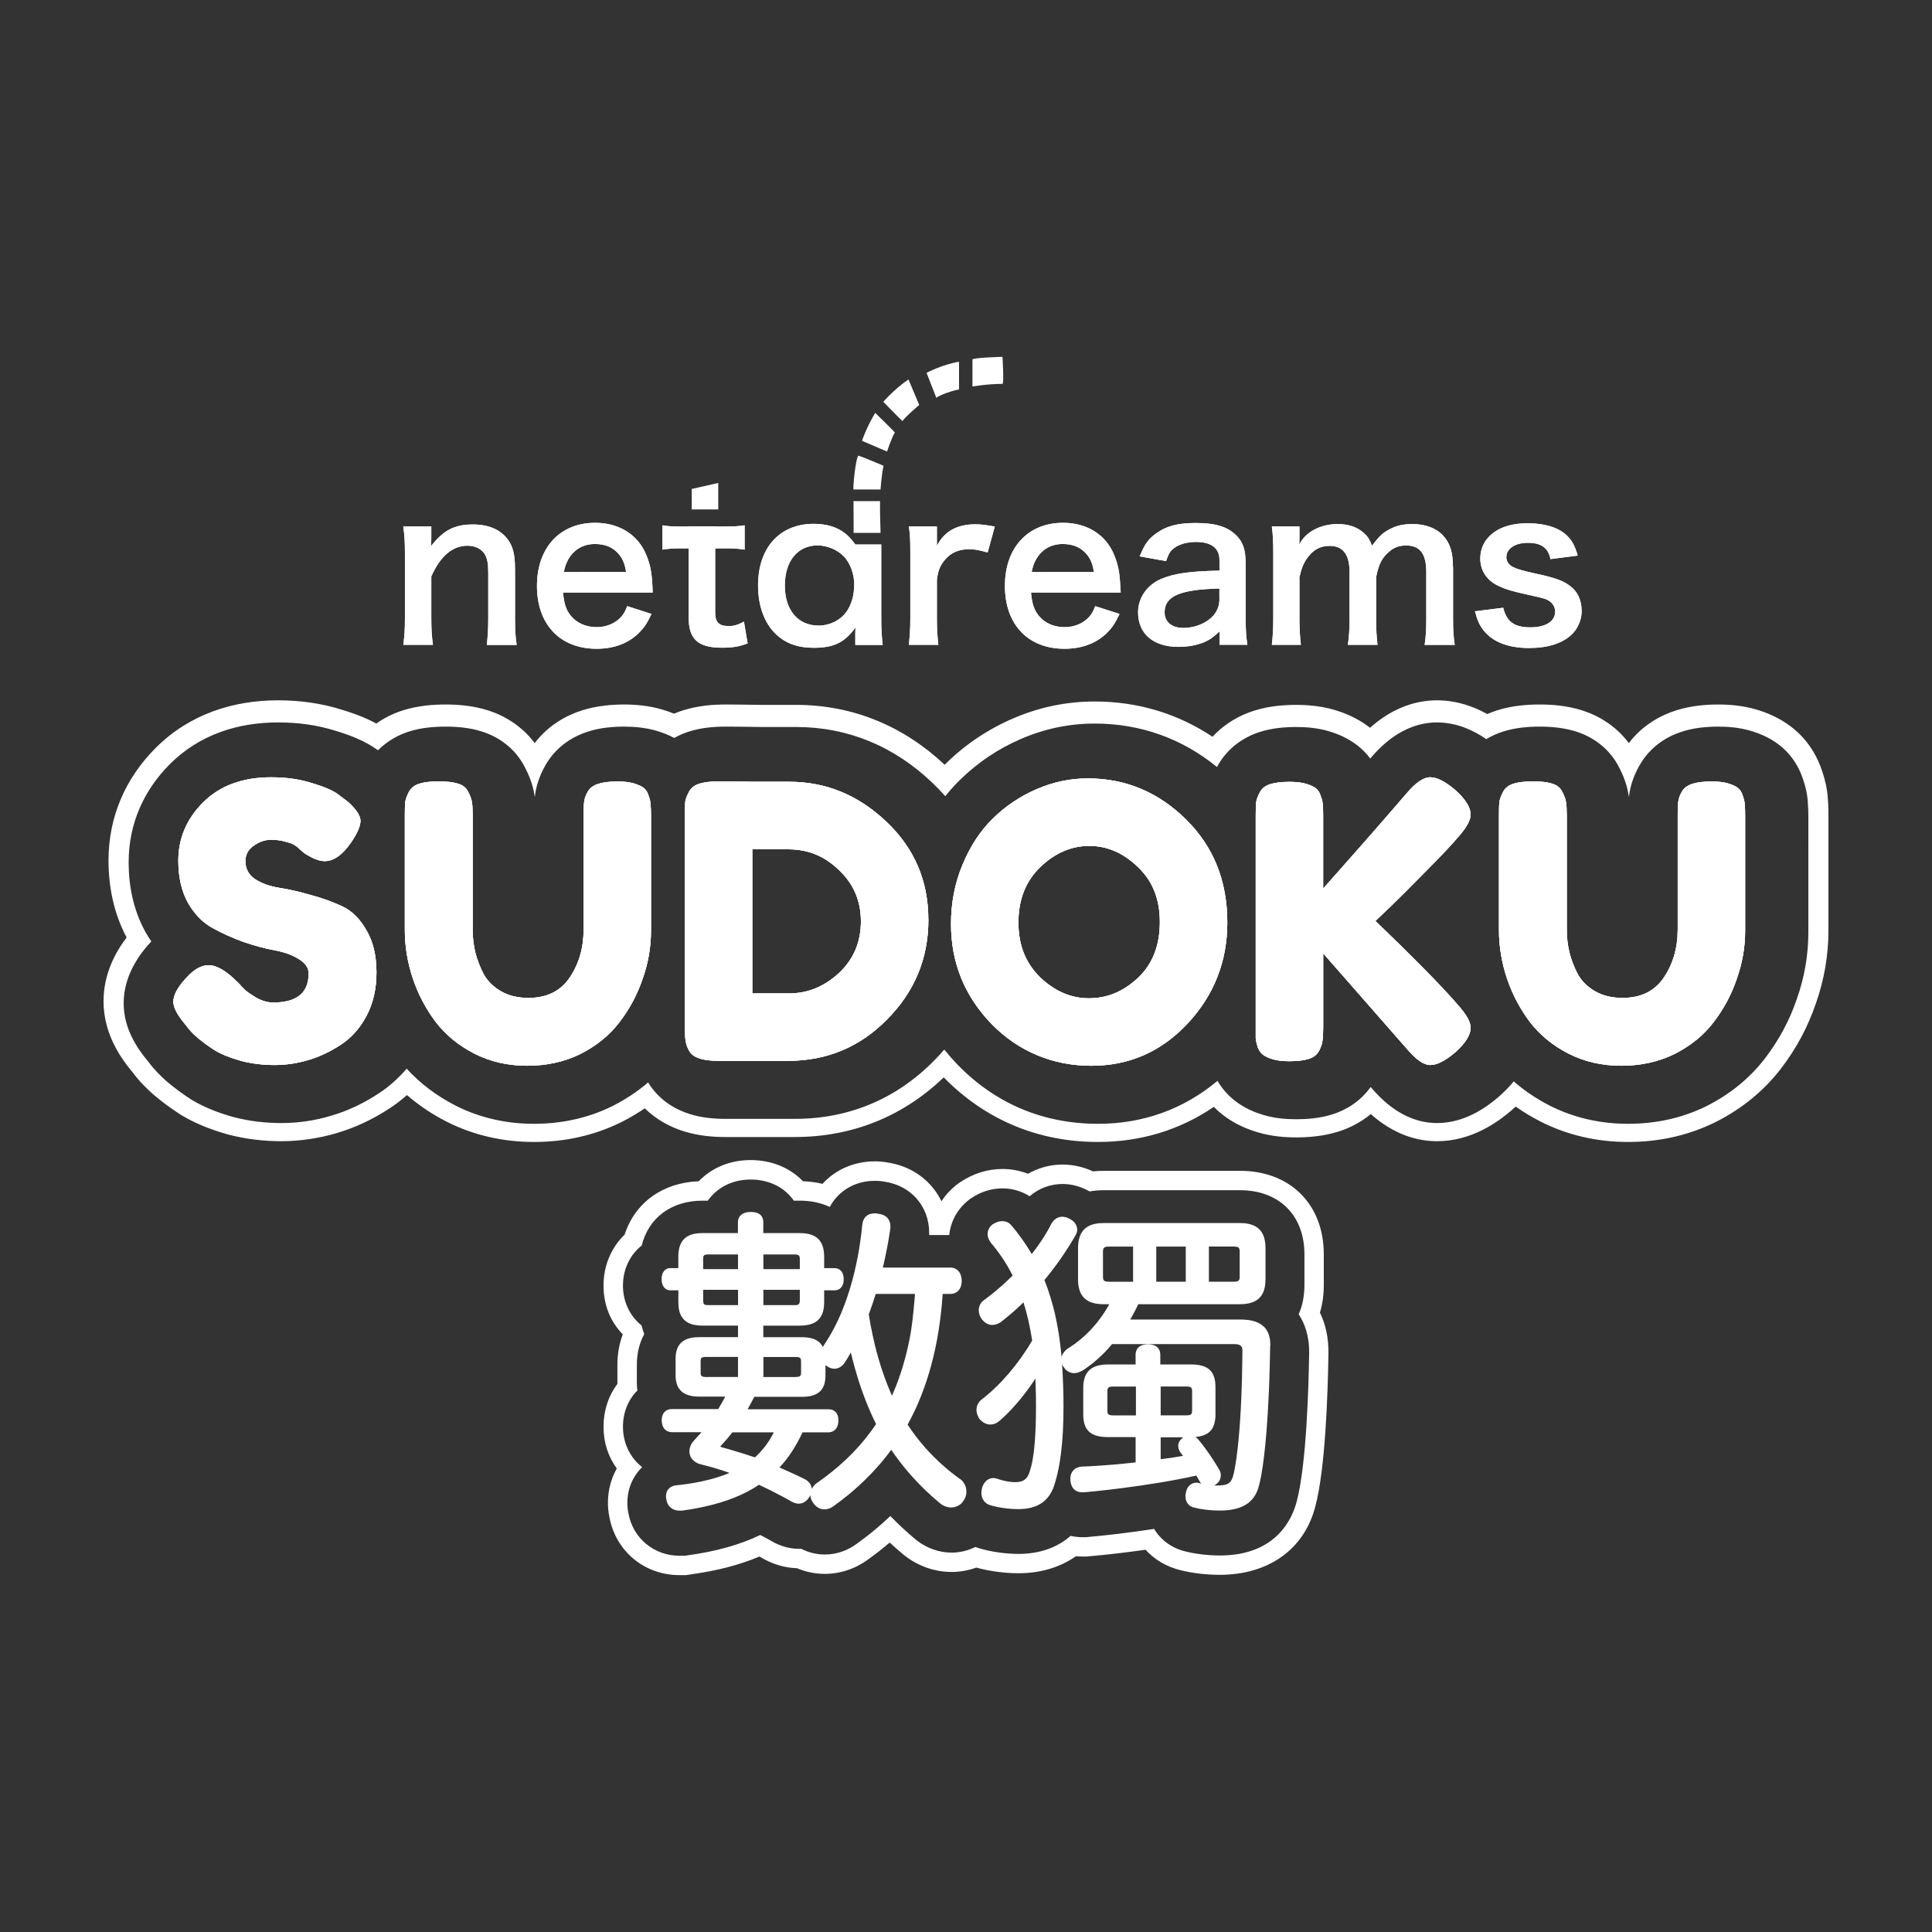 <?xml version="1.0" encoding="utf-8"?>
<!-- Generator: Adobe Illustrator 26.0.0, SVG Export Plug-In . SVG Version: 6.00 Build 0)  -->
<svg version="1.1" id="Capa_1" xmlns="http://www.w3.org/2000/svg" xmlns:xlink="http://www.w3.org/1999/xlink" x="0px" y="0px"
	 viewBox="0 0 512 512" style="enable-background:new 0 0 512 512;" xml:space="preserve">
<rect x="0" y="0" width="512" height="512" fill="#333333" stroke="none"/>
<style type="text/css">
	.st0{clip-path:url(#SVGID_00000129177723552843684490000008685343294058927028_);}
	.st1{fill:url(#SVGID_00000076561344549802140040000015654960689755662490_);}
	.st2{opacity:0.35;}
	.st3{opacity:0.5;fill:#C8C8C8;enable-background:new    ;}
	.st4{opacity:0.5;fill-rule:evenodd;clip-rule:evenodd;fill:#C8C8C8;enable-background:new    ;}
	.st5{opacity:0.5;fill:#FFFFFF;enable-background:new    ;}
	.st6{opacity:0.5;fill:#F8AF45;enable-background:new    ;}
	.st7{fill:#C1C1C1;fill-opacity:0.59;}
	.st8{fill:#C9C5C5;}
	.st9{fill-rule:evenodd;clip-rule:evenodd;fill:#C9C5C5;}
	.st10{fill:#FFFFFF;}
	.st11{fill-rule:evenodd;clip-rule:evenodd;fill:url(#SVGID_00000045592890635526706330000016950629586505792149_);}
	.st12{fill:#E4E4E4;}
	.st13{fill:#C1C1C1;fill-opacity:0.6;}
	.st14{fill:#A00045;}
	.st15{fill-rule:evenodd;clip-rule:evenodd;fill:#A00045;}
	.st16{fill:#FF006E;}
	.st17{fill:url(#SVGID_00000056413403168610345290000006736155215882541711_);}
	.st18{fill-rule:evenodd;clip-rule:evenodd;fill:url(#SVGID_00000160185688389958882800000003381711922095902344_);}
	.st19{fill:#CA1362;}
	.st20{fill:#C1C1C1;fill-opacity:0.37;}
	.st21{fill:#ECA817;}
	.st22{fill-rule:evenodd;clip-rule:evenodd;fill:#ECA817;}
	.st23{fill:url(#SVGID_00000048490417364043044220000007104157577933900715_);}
	.st24{fill-rule:evenodd;clip-rule:evenodd;fill:url(#SVGID_00000028288501483225861530000010981825210111337661_);}
	.st25{fill:#FFB93A;}
	.st26{fill:#4C129D;}
	.st27{fill-rule:evenodd;clip-rule:evenodd;fill:#4C129D;}
	.st28{fill:url(#SVGID_00000134220864195881883340000018045700195927682491_);}
	.st29{fill-rule:evenodd;clip-rule:evenodd;fill:url(#SVGID_00000101797463373564989890000001933763269137546917_);}
	.st30{fill:#641BCC;}
	.st31{fill:#244D8F;stroke:#244D8F;stroke-width:2;}
	.st32{fill:url(#SVGID_00000156565778880618896560000000606941236484331444_);}
	.st33{fill:none;stroke:url(#SVGID_00000170244668331289204730000004005458625723611800_);stroke-width:2;}
	.st34{fill:#3478E4;}
	.st35{clip-path:url(#SVGID_00000090998140694752096810000011699034529309697705_);}
	.st36{fill:url(#SVGID_00000142176414353237247380000016478187799616789158_);}
	.st37{fill-rule:evenodd;clip-rule:evenodd;fill:url(#SVGID_00000010996293259564620340000008839440216460541117_);}
	.st38{fill:url(#SVGID_00000117638564913718768140000010711604313947463336_);}
	.st39{fill-rule:evenodd;clip-rule:evenodd;fill:url(#SVGID_00000154410193547723516020000007573501321318300555_);}
	.st40{fill:url(#SVGID_00000075143438980057780760000010778357237341953176_);}
	.st41{fill-rule:evenodd;clip-rule:evenodd;fill:url(#SVGID_00000040547891875482171350000007363938013259617460_);}
	.st42{fill:url(#SVGID_00000134221381152467425240000000216362913493250442_);}
	.st43{fill-rule:evenodd;clip-rule:evenodd;fill:url(#SVGID_00000088103727187343280260000009908161769856736174_);}
	.st44{fill:url(#SVGID_00000034086160169654300360000004384138860952203427_);}
	.st45{fill:none;stroke:url(#SVGID_00000163783592106264771720000013274892377993718708_);stroke-width:2;}
	.st46{clip-path:url(#SVGID_00000018207390401246552450000004503024542199921062_);}
	.st47{fill:url(#SVGID_00000076583457975391673220000012673949800675569542_);}
	.st48{fill-rule:evenodd;clip-rule:evenodd;fill:url(#SVGID_00000182486249349010859830000017035740111651038398_);}
	.st49{fill:url(#SVGID_00000075150898485461146470000003024945932882734236_);}
	.st50{fill-rule:evenodd;clip-rule:evenodd;fill:url(#SVGID_00000121258345470052467040000012312838509428105915_);}
	.st51{fill:url(#SVGID_00000164478113744495867180000007336879150324750006_);}
	.st52{fill-rule:evenodd;clip-rule:evenodd;fill:url(#SVGID_00000049216345537451834060000011512207109537133441_);}
	.st53{fill:url(#SVGID_00000109708731046206444930000017169830010763010441_);}
	.st54{fill-rule:evenodd;clip-rule:evenodd;fill:url(#SVGID_00000121281407381680394110000015369171904984334722_);}
	.st55{fill:url(#SVGID_00000029012645110100389410000010712359459034060471_);}
	.st56{fill:none;stroke:url(#SVGID_00000129187737208994888460000015759600333297358231_);stroke-width:2;}
	.st57{clip-path:url(#SVGID_00000183232892249294271330000017562018395188959157_);}
	.st58{fill:url(#SVGID_00000088112464614900014860000001783223690932462518_);}
	.st59{fill:url(#SVGID_00000092419707438484028410000016248492581856256675_);}
	.st60{fill:url(#SVGID_00000142888193228345366490000015031698827707361441_);}
	.st61{fill:url(#SVGID_00000092442909878764503850000013145193192056983965_);}
	.st62{fill:url(#SVGID_00000007407009429450104780000008050830863484191379_);}
	.st63{fill:url(#SVGID_00000126288070771209318200000012416615764821677709_);}
	.st64{fill:url(#SVGID_00000102526630202081562130000016830934802477683105_);}
	.st65{fill:url(#SVGID_00000044135924067613345340000010082317140416505012_);}
	.st66{fill:url(#SVGID_00000061472362325330890290000005031395466551344049_);}
	.st67{fill:url(#SVGID_00000153664758081469768480000010160180600881023165_);}
	.st68{fill:url(#SVGID_00000098910184273952298540000004632628649440712580_);}
	.st69{fill:url(#SVGID_00000090975530105953417490000009245891232164424322_);}
	.st70{fill:url(#SVGID_00000098943510537840256900000013811804471554243747_);}
	.st71{fill:url(#SVGID_00000129171858637202553750000013792886885223459229_);}
	.st72{fill:url(#SVGID_00000031187798400305803920000009353044101374010008_);}
	.st73{fill:#FFFFFF;fill-opacity:0.8;}
	.st74{fill:url(#SVGID_00000135689692912780846750000017790716071749347242_);}
	.st75{fill:url(#SVGID_00000084503073834738372960000004406313204514037937_);}
	.st76{fill:url(#SVGID_00000088811220536228224600000017806240357094839440_);}
	.st77{fill:url(#SVGID_00000179647051695453931340000004539971546990865807_);}
	.st78{fill:url(#SVGID_00000011736718399639637510000007042759713537835420_);}
	.st79{fill:url(#SVGID_00000014620302518557928060000000300979903058162578_);}
	.st80{fill-rule:evenodd;clip-rule:evenodd;fill:url(#SVGID_00000157272311491517514510000008866464643831141051_);}
	.st81{fill:#474747;}
	.st82{fill:#919296;}
	.st83{fill:#ED4028;}
	.st84{fill:#EF5A28;}
	.st85{fill:#F17028;}
	.st86{fill:#F38028;}
	.st87{fill:#F9A325;}
	.st88{fill:#FBB723;}
	.st89{fill:#1E1E1E;}
	.st90{fill:url(#SVGID_00000065047958644957877130000008697598442872609709_);}
	.st91{fill:url(#SVGID_00000162314763227870118300000014076882686977584548_);}
	.st92{fill:url(#SVGID_00000160191113554069673250000006830935453588838331_);}
	.st93{fill:url(#SVGID_00000023268519713631208410000010769358583848445094_);}
	.st94{fill:url(#SVGID_00000004517758752503043630000017703923861992862365_);}
	.st95{fill:url(#SVGID_00000136392362993206732300000000936582656617364388_);}
	.st96{clip-path:url(#SVGID_00000004524273056568131320000003678769239669798817_);}
	.st97{fill:url(#SVGID_00000114064013869006927040000004916042270161852546_);}
	.st98{fill:url(#SVGID_00000088128297286181680390000000957431200434783118_);}
	.st99{fill:url(#SVGID_00000085940582987553290540000002578407248624315057_);}
	.st100{fill:url(#SVGID_00000134240762602877803510000004654619167164579459_);}
	.st101{fill:url(#SVGID_00000110431835948994660990000010365893394099527316_);}
	.st102{fill:url(#SVGID_00000107561615780276091770000003167379228400241043_);}
	.st103{fill:url(#SVGID_00000080914981593554784820000002972962511611784842_);}
	.st104{fill:url(#SVGID_00000147940476961056763140000009446062323624085681_);}
	.st105{fill:url(#SVGID_00000007386190626349577780000013122595279660575364_);}
	.st106{fill:url(#SVGID_00000098933082144040468440000009973510746943821957_);}
	.st107{fill:url(#SVGID_00000171717821457234193630000009521138501414978732_);}
	.st108{fill:url(#SVGID_00000083789054867212365140000015974833230640299404_);}
	.st109{fill:url(#SVGID_00000072998346425384043660000008359206274972759475_);}
	.st110{fill:url(#SVGID_00000068634928199877945040000012802981888099350917_);}
	.st111{fill:url(#SVGID_00000114761845342304689010000010836535656032648114_);}
	.st112{fill:url(#SVGID_00000129192289911373235780000018344987676825354405_);}
	.st113{fill:url(#SVGID_00000011718701274091161670000004941180047671345578_);}
	.st114{fill:url(#SVGID_00000013915380263048125960000006973609845601071030_);}
	.st115{fill:url(#SVGID_00000018233854725660410130000004203249320552962176_);}
	.st116{fill:url(#SVGID_00000059298106450205151340000017891478464423032195_);}
	.st117{fill:url(#SVGID_00000053504057230396816490000003144267917432802205_);}
	.st118{fill-rule:evenodd;clip-rule:evenodd;fill:url(#SVGID_00000075131240633615897010000010110137589303957143_);}
	.st119{fill:url(#SVGID_00000096748707995361767580000000678099549469093551_);}
	.st120{fill:url(#SVGID_00000085968998957351159740000000566612889605593018_);}
	.st121{fill:url(#SVGID_00000130616025444612040480000010427541855715749534_);}
	.st122{fill:url(#SVGID_00000008845877688085853070000008899376418569070214_);}
	.st123{fill:url(#SVGID_00000007389297979549915830000014430363762010048944_);}
	.st124{fill:url(#SVGID_00000155842443773942671490000007073513997770939524_);}
	.st125{fill:#231F20;}
	.st126{fill:url(#SVGID_00000174587653094568860290000001527201372364205747_);}
	.st127{fill:url(#SVGID_00000156559241505867743080000004374170606600429756_);}
	.st128{fill:url(#SVGID_00000008862085943327243410000016246778087000389252_);}
	.st129{fill:url(#SVGID_00000171714634866438174000000013096420096899546811_);}
	.st130{fill:url(#SVGID_00000032629436712206357520000012167975613122229918_);}
	.st131{fill:url(#SVGID_00000094576915522173836110000004655492459381102759_);}
	.st132{fill:url(#SVGID_00000144300599894764615070000002535186150943622805_);}
	.st133{fill:url(#SVGID_00000109031584598877468770000016077368981085150398_);}
	.st134{fill:url(#SVGID_00000044165093429062320890000006254038705709298612_);}
	.st135{fill:url(#SVGID_00000029752882525544810520000002005509090032944555_);}
	.st136{fill:url(#SVGID_00000015348192680547613330000004837692013970781094_);}
	.st137{fill:url(#SVGID_00000041982846319526943870000008006129707607111085_);}
	.st138{fill:url(#SVGID_00000018938737806731026230000014797988575827036062_);}
	.st139{fill:url(#SVGID_00000011031259141208637530000008540346602676257950_);}
	.st140{fill:url(#SVGID_00000098205600284359630840000011148420008477405058_);}
	.st141{fill:url(#SVGID_00000153707248211061035690000004799681431614558127_);}
	.st142{fill:url(#SVGID_00000178918619140781819210000005768722741276805555_);}
	.st143{fill:url(#SVGID_00000153676430116374418410000003721040876643016349_);}
	.st144{fill:url(#SVGID_00000075871165713425952490000010862298955040009363_);}
	.st145{fill:url(#SVGID_00000167388260517252612280000008212521272027644816_);}
	.st146{fill:url(#SVGID_00000092427349759506075950000014553456931482377616_);}
	.st147{fill-rule:evenodd;clip-rule:evenodd;fill:url(#SVGID_00000116955773781197138980000009689179363783767198_);}
	.st148{fill:url(#SVGID_00000095338725249836629050000001647568197322464680_);}
	.st149{fill:url(#SVGID_00000127752038105172885290000005974613731482753449_);}
	.st150{fill:url(#SVGID_00000177461185744769308210000001718646059651965838_);}
	.st151{fill:url(#SVGID_00000155840801715940502170000000947540430607722122_);}
	.st152{fill:url(#SVGID_00000047043541846627107360000011935553280351480203_);}
	.st153{fill:url(#SVGID_00000016788352877274261330000015132586139739498389_);}
	.st154{fill:url(#SVGID_00000097502190025245797220000000069604948113205392_);}
	.st155{fill:url(#SVGID_00000117645520233731511640000004920386159153014699_);}
	.st156{fill:url(#SVGID_00000075879077898983556510000000353083174913208731_);}
	.st157{fill:url(#SVGID_00000167369285890280495870000008470172017707076271_);}
	.st158{fill:url(#SVGID_00000123407282587707830790000012323105267129490819_);}
	.st159{fill:url(#SVGID_00000142890604075683463190000004093038348165617339_);}
	.st160{fill-rule:evenodd;clip-rule:evenodd;fill:#FFFFFF;fill-opacity:0.49;}
	.st161{fill:url(#SVGID_00000139973023657928816740000011511252271399782847_);}
	.st162{fill:url(#SVGID_00000104665163200946728020000013290102703791668375_);}
	.st163{fill:url(#SVGID_00000126316078301556645170000001499179312592584624_);}
	.st164{fill:#F5F5F5;}
	.st165{fill:url(#SVGID_00000008131551859784369470000014841022045861819551_);}
	.st166{fill:#F9F9F9;}
	.st167{fill:url(#SVGID_00000124878845789803775250000000573428634723246015_);}
	.st168{fill:url(#SVGID_00000101070568597704763440000009588771729345358002_);}
	.st169{fill:url(#SVGID_00000098925887158389266110000003518743198306622134_);}
	.st170{fill:url(#SVGID_00000096047054671115159560000007709578831050530203_);}
	.st171{fill:url(#SVGID_00000122692578522317159110000002078428726005348015_);}
	.st172{fill:url(#SVGID_00000150100337981045134630000015488743167752426881_);}
	.st173{fill:url(#SVGID_00000133519652018628848470000006551164548950756003_);}
	.st174{fill:url(#SVGID_00000129193011384067396780000015827451063124365964_);}
	.st175{fill:url(#SVGID_00000023962061850997141660000013887752209840787606_);}
	.st176{fill:url(#SVGID_00000156572270179019502060000014812160829651969966_);}
	.st177{fill:url(#SVGID_00000094615802387137546140000016554701387757914255_);}
	.st178{fill:url(#SVGID_00000073690358445674805130000013242334774373574033_);}
	.st179{fill:url(#SVGID_00000016049848925543723520000003350307878017144749_);}
	.st180{fill:url(#SVGID_00000052066963162252373440000004164159917481615750_);}
	.st181{fill:url(#SVGID_00000080180920507024081950000007884315541241713335_);}
	.st182{fill:url(#SVGID_00000075865915555631042420000008701400926951487144_);}
	.st183{fill:url(#SVGID_00000073721763773482044950000004681171183804145825_);}
	.st184{fill:url(#SVGID_00000149348973780198802120000000280416875460725390_);}
	.st185{fill:url(#SVGID_00000160909011770659907880000007759072468448341904_);}
	.st186{fill:url(#SVGID_00000011712074439865762460000012888525250652376977_);}
	.st187{fill:url(#SVGID_00000052102725356837885810000000627954217406839691_);}
	.st188{fill:url(#SVGID_00000021098775786526644540000016018287776880658821_);}
	.st189{fill:url(#SVGID_00000033349565994028076490000009962664761349626263_);}
	.st190{fill:url(#SVGID_00000174597057891014752200000012454333158387333030_);}
	.st191{fill:url(#SVGID_00000137821081220728942990000007397879601953417862_);}
	.st192{fill:url(#SVGID_00000050655721085386797130000000235060842479481733_);}
	.st193{fill:url(#SVGID_00000080190011514680961120000011582178530718939549_);}
	.st194{fill-rule:evenodd;clip-rule:evenodd;fill:url(#SVGID_00000181768300777277672250000002428276201391212456_);}
	.st195{fill:url(#SVGID_00000145042260441825187770000005749645890472924043_);}
	.st196{fill:url(#SVGID_00000098936368345899928130000005112120955110090931_);}
	.st197{fill:url(#SVGID_00000113332322518261741980000009248687936054874504_);}
	.st198{fill:url(#SVGID_00000119092853990428446270000005220167145571677837_);}
	.st199{fill:url(#SVGID_00000130636338975915227010000004648526081245710004_);}
	.st200{fill:url(#SVGID_00000142892203130955544510000007437716423914912661_);}
	.st201{fill-rule:evenodd;clip-rule:evenodd;fill:#FFFFFF;}
	.st202{fill:url(#SVGID_00000085227501766892767330000010068980191881870265_);}
	.st203{fill:url(#SVGID_00000021812400409254729750000011802131499069710001_);}
	.st204{fill:url(#SVGID_00000155140913808003295320000007134536696841708459_);}
	.st205{fill:url(#SVGID_00000098188936188872977320000018196811441329867681_);}
	.st206{fill:url(#SVGID_00000018202388965639435350000012283762831641734550_);}
	.st207{fill:url(#SVGID_00000115510753043156664310000004522197580582561963_);}
	.st208{fill:url(#SVGID_00000152955304359222485000000004306658687770087313_);}
	.st209{fill:url(#SVGID_00000065054968366959456650000011489768809350392747_);}
	.st210{fill:url(#SVGID_00000071534070811816547400000004893911540808064957_);}
	.st211{fill:url(#SVGID_00000148661299045185871570000007000627753260894906_);}
	.st212{fill:url(#SVGID_00000054235636330693812970000012970824880246229936_);}
	.st213{fill:url(#SVGID_00000126285816019742063640000013037098187069690516_);}
	.st214{fill:url(#SVGID_00000160913173440705594640000005767768241585331627_);}
	.st215{fill:url(#SVGID_00000114787683048225539860000011825396129712091574_);}
	.st216{fill:url(#SVGID_00000150083873198699355620000002675039605970645379_);}
	.st217{fill:url(#SVGID_00000134236704857652789050000005332352095414615990_);}
	.st218{fill:url(#SVGID_00000177442121050439172320000008711661996640141451_);}
	.st219{fill:url(#SVGID_00000042729351932928380830000005301847551161990582_);}
	.st220{fill:url(#SVGID_00000147214079316281557770000017452403781710347683_);}
	.st221{fill:url(#SVGID_00000023988436623328963470000010592857018162183054_);}
	.st222{fill:url(#SVGID_00000029015270112512031230000013745381680022348443_);}
	.st223{fill:url(#SVGID_00000070805226251232742100000007898136076960990881_);}
	.st224{fill:url(#SVGID_00000020380966671314624590000011701312762357692300_);}
	.st225{fill:url(#SVGID_00000138559394695951807980000006647307607429666192_);}
	.st226{fill:url(#SVGID_00000111191537065302617910000017325509253815132561_);}
	.st227{fill:url(#SVGID_00000088125694481792465710000008124979777470142143_);}
	.st228{fill:url(#SVGID_00000145053412756259348790000016680664170750544302_);}
	.st229{fill-rule:evenodd;clip-rule:evenodd;fill:url(#SVGID_00000159432333524983931740000004020293235506958514_);}
	.st230{fill:url(#SVGID_00000170958737512988330960000003192328893048265114_);}
	.st231{fill:url(#SVGID_00000017478403319173330880000001800090941465394867_);}
	.st232{fill:url(#SVGID_00000170969034493689930810000011730759995701713829_);}
	.st233{fill:url(#SVGID_00000065759678898868778460000009716622724301248137_);}
	.st234{fill:url(#SVGID_00000132046970162025540350000017542564793128710284_);}
	.st235{fill:url(#SVGID_00000161604852854386071320000001232956088544581031_);}
	.st236{fill:url(#SVGID_00000021108498629648901690000013794384507216460431_);}
	.st237{fill:url(#SVGID_00000145017968674194746800000003583776768217228176_);}
	.st238{fill:url(#SVGID_00000182526010098396696130000011329984729075263104_);}
	.st239{fill:url(#SVGID_00000006685544554366051330000001428726366103298731_);}
	.st240{fill:url(#SVGID_00000036238215470035316880000000042778916482210476_);}
	.st241{fill:url(#SVGID_00000002352021160680886380000006994399171461398956_);}
	.st242{fill:url(#SVGID_00000103246705839199754060000017089007624916032684_);}
	.st243{fill:url(#SVGID_00000085948119058318960140000010223205831193742728_);}
	.st244{fill:url(#SVGID_00000093145649125010686050000017597171932708405396_);}
	.st245{fill:url(#SVGID_00000079451984185224229470000016673944586039899814_);}
	.st246{fill:url(#SVGID_00000107549722886734217140000003756138414132038790_);}
	.st247{fill:url(#SVGID_00000005227840951901250220000002276533336305951149_);}
	.st248{fill:url(#SVGID_00000148627682108919726790000018050913866038753420_);}
	.st249{fill:url(#SVGID_00000090267785474976169560000007733704391380058800_);}
	.st250{fill:url(#SVGID_00000037679007569919373320000008325031448830705552_);}
	.st251{fill:url(#SVGID_00000000905140413514747460000006574806689913953195_);}
	.st252{fill:url(#SVGID_00000075841503115369866560000017751196409193491118_);}
	.st253{fill:url(#SVGID_00000156584948308167773780000013408772574428543638_);}
	.st254{fill:url(#SVGID_00000157998487762944184460000011672310148616290193_);}
	.st255{fill:url(#SVGID_00000171678055448689080610000016816864421693368504_);}
	.st256{fill:url(#SVGID_00000088102169491568655580000002767250462160678305_);}
	.st257{fill-rule:evenodd;clip-rule:evenodd;fill:url(#SVGID_00000145053022414991166690000009262483593121263806_);}
	.st258{fill:url(#SVGID_00000005250126595199905800000000883374401440735115_);}
	.st259{fill:url(#SVGID_00000096741306847496786670000005156314202024730514_);}
	.st260{fill:url(#SVGID_00000118387593677972232010000015530576355258805428_);}
	.st261{fill:url(#SVGID_00000161629135357336247270000005682486789649669526_);}
	.st262{fill:url(#SVGID_00000150785273889660896990000011061197986606289571_);}
	.st263{fill:url(#SVGID_00000070119779509022285620000005462507614375595928_);}
	.st264{fill:url(#SVGID_00000020361788953452867420000009902276042679079320_);}
	.st265{fill:url(#SVGID_00000018237676054231456050000005783397704037625003_);}
	.st266{fill:url(#SVGID_00000111151490266277899290000003070037010029584537_);}
	.st267{fill:url(#SVGID_00000096053040283512694390000009039831514695895214_);}
	.st268{fill:url(#SVGID_00000054228441654878807350000008935212448765849732_);}
	.st269{fill:url(#SVGID_00000011029841409088831180000016484172259326410670_);}
	.st270{fill:url(#SVGID_00000020377508784957746220000009684488836946095237_);}
	.st271{fill:url(#SVGID_00000085971099715552918170000005301754211653228215_);}
	.st272{fill:url(#SVGID_00000070104402478529254300000003033394221009331873_);}
	.st273{fill:url(#SVGID_00000121969833906658147320000007313667066281696653_);}
</style>
<g>
	<g>
		<path class="st10" d="M349.78,347.82h0.02c0.68-2.25,1.02-4.68,1.02-7.24v-8.19c0-13.23-8.92-22.11-22.2-22.11h-36.1
			c-0.97,0-1.93,0.05-2.87,0.15c-2.56-1.19-5.32-1.81-8.06-1.81c-3.23,0-6.39,0.85-9.16,2.44c-2.15-0.84-4.44-1.27-6.78-1.27
			c-3.89,0-7.74,1.2-11.14,3.47l-0.46,0.31l-0.43,0.33c-1.64,1.27-3.02,2.77-4.13,4.43c-2.6-5.36-7.69-9.22-14.11-10.23
			c-1.48-0.29-2.71-0.33-3.52-0.33c-5.5,0-10.44,2.17-13.89,5.96c-1.65-0.4-3.38-0.63-5.18-0.69c-3.45-3.6-8.36-5.61-13.86-5.61
			c-5.49,0-10.29,2.02-13.77,5.62c-9.53,0.34-16.87,5.65-19.63,14.14c-3.57,3.44-5.59,8.26-5.59,13.47s1.83,9.57,5.1,12.97
			c-0.94,2.49-1.42,5.2-1.42,8.08v4.43c0,0.2,0,0.4,0.01,0.6c-2.4,3.19-3.69,7.13-3.69,11.35c0,4.22,1.25,7.94,3.52,11.08
			c-1.53,2.71-2.35,5.81-2.35,9.06c0,0.88,0.05,2.23,0.4,3.87c1.69,9.02,9.3,15.32,18.53,15.32h1.82l0.97-0.16
			c7.04-0.95,13.1-2.51,18.45-4.77c0.34,0.19,0.67,0.38,0.98,0.56l0.39,0.23l0.41,0.2c2.63,1.31,5.36,2.02,8.13,2.1
			c2.32,0.99,4.85,1.51,7.37,1.51c4.18,0,8.22-1.37,11.68-3.96c1.91-1.38,3.77-2.83,5.54-4.34c1.18,1.09,2.4,2.16,3.65,3.2l0.13,0.1
			l0.25,0.2c3.56,2.76,7.94,4.29,12.34,4.29c2.29,0,4.51-0.4,6.59-1.16c3.43,0.96,7.44,1.5,11.2,1.5c5.79,0,10.98-1.55,15.18-4.5
			c0.59,0.05,1.18,0.07,1.78,0.07h1.09l0.63-0.06c4.52-0.39,9.83-1,14.96-1.74c2.45,2.69,5.69,4.58,9.38,5.45
			c3.09,0.77,6.74,1.2,10.29,1.2c13.02,0,22.51-6.84,25.37-18.29c2.61-9.92,3.27-29.51,3.43-40.3
			C352.12,354.73,351.36,351.06,349.78,347.82z M343.67,397.78c-1.1,4.45-5.28,14.44-20.39,14.44c-3.12,0-6.41-0.39-9.08-1.06
			c-3.63-0.85-6.56-3.02-8.34-5.98c-6.61,1.01-13.02,1.75-17.66,2.15l-0.42,0.04h-0.88c-1.1,0-2.17-0.12-3.18-0.35
			c-3.51,3.1-8.22,4.78-13.75,4.78c-3.64,0-7.69-0.6-10.83-1.61l-0.28-0.09l-0.27-0.1c-0.03-0.01-0.06-0.03-0.09-0.04
			c-1.94,0.96-4.1,1.5-6.32,1.5c-3.26,0-6.52-1.14-9.19-3.21l-0.13-0.1l-0.13-0.11c-2.42-2.01-4.68-4.1-6.78-6.28
			c-2.7,2.58-5.61,4.99-8.74,7.24c-2.57,1.94-5.55,2.96-8.63,2.96c-2.21,0-4.34-0.53-6.25-1.51c-0.2,0.01-0.41,0.01-0.61,0.01
			c-2.14,0-4.28-0.53-6.35-1.56l-0.28-0.14l-0.26-0.15c-0.99-0.58-2.1-1.18-3.35-1.82c-5.41,2.6-11.79,4.38-19.32,5.4l-0.68,0.1
			h-1.42c-6.75,0-12.32-4.66-13.51-11.19c-0.25-1.15-0.29-2.11-0.29-2.86c0-3.72,1.47-7.04,3.92-9.43
			c-3.11-2.42-5.09-6.28-5.09-10.7c0-3.85,1.43-7.22,3.81-9.6c-0.09-0.76-0.13-1.55-0.13-2.35v-4.43c0-3.09,0.69-5.86,1.96-8.18
			c-0.29-0.73-0.53-1.5-0.71-2.3c-3.02-2.39-4.93-6.18-4.93-10.57s1.93-8.21,4.97-10.6c1.78-7.27,7.81-11.89,16.1-11.89h1.42
			c2.41-3.43,6.41-5.6,11.36-5.6s9.06,2.15,11.43,5.6h1.6c2.96,0,5.64,0.59,7.93,1.66c2.28-4.25,6.67-6.92,11.96-6.92
			c0.69,0,1.57,0.03,2.63,0.24c6.96,1.06,11.75,6.53,11.75,13.56v0.57h5.32c0.37-3.65,2.21-7,5.21-9.32l0.29-0.23l0.31-0.21
			c2.54-1.71,5.41-2.61,8.28-2.61c2.59,0,5.08,0.74,7.21,2.09c2.42-2.08,5.47-3.25,8.73-3.25c2.32,0,4.67,0.61,6.81,1.78
			c0.12,0.06,0.24,0.12,0.36,0.19c1.19-0.21,2.45-0.32,3.77-0.32h36.1c10.36,0,17.06,6.66,17.06,16.98v8.18
			c0,2.88-0.53,5.48-1.52,7.72c1.55,2.35,2.85,5.72,2.77,10.37C346.81,367.18,346.24,388.06,343.67,397.78z"/>
		<path class="st10" d="M254.29,391.86l-0.01,0.01c-0.69-0.5-1.37-1.02-2.03-1.54s-1.31-1.06-1.94-1.61
			c-1.89-1.64-3.64-3.38-5.27-5.24c-1.09-1.24-2.12-2.53-3.09-3.88c-0.49-0.67-0.97-1.36-1.43-2.06c2.64-4.76,4.74-10.05,6.29-15.84
			c0.78-2.89,1.42-5.91,1.92-9.04s0.87-6.39,1.09-9.76h2.02c1.84,0,3.03-1.35,3.03-3.45s-1.21-3.53-3.03-3.53h-17.87
			c0.1-0.43,0.2-0.86,0.29-1.28c0.06-0.28,0.12-0.54,0.18-0.81c0.08-0.34,0.15-0.69,0.22-1.02c0.11-0.5,0.21-0.99,0.3-1.48
			c0.06-0.31,0.13-0.62,0.18-0.92c0.1-0.52,0.19-1.02,0.28-1.52c0.04-0.24,0.09-0.5,0.13-0.74c0.12-0.73,0.23-1.43,0.33-2.12
			c0,0,0,0,0-0.01c0.05-0.2,0.07-0.37,0.08-0.52c0.01-0.16,0.01-0.29,0.01-0.42c0-2-1.18-3.22-3.32-3.44
			c-0.31-0.09-0.53-0.09-0.79-0.09c-2.01,0-3.17,1.09-3.36,3.13c-0.04,0.46-0.1,0.94-0.15,1.45c-0.02,0.14-0.04,0.29-0.05,0.43
			c-0.04,0.38-0.09,0.75-0.14,1.15c-0.03,0.2-0.06,0.41-0.09,0.61c-0.05,0.36-0.1,0.72-0.15,1.09c-0.04,0.24-0.08,0.48-0.11,0.73
			c-0.06,0.36-0.11,0.72-0.17,1.09c-0.04,0.26-0.1,0.54-0.14,0.81c-0.06,0.36-0.13,0.72-0.2,1.09c-0.05,0.29-0.12,0.58-0.18,0.88
			c-0.07,0.37-0.15,0.73-0.23,1.11c-0.07,0.3-0.14,0.62-0.21,0.92c-0.08,0.37-0.17,0.74-0.26,1.12c-0.08,0.32-0.16,0.64-0.24,0.97
			c-0.1,0.38-0.19,0.75-0.29,1.13c-0.09,0.33-0.18,0.66-0.28,0.99c-0.11,0.38-0.21,0.76-0.33,1.14c-0.1,0.34-0.21,0.67-0.32,1.01
			c-0.12,0.38-0.24,0.76-0.37,1.15c-0.11,0.34-0.24,0.68-0.36,1.02c-0.13,0.38-0.27,0.76-0.41,1.15c-0.13,0.34-0.26,0.68-0.4,1.02
			c-0.15,0.38-0.3,0.76-0.46,1.14c-0.14,0.34-0.29,0.68-0.44,1.02c-0.17,0.37-0.33,0.75-0.51,1.12c-0.16,0.34-0.32,0.67-0.49,1
			c-0.18,0.37-0.37,0.74-0.56,1.1c-0.17,0.33-0.35,0.66-0.54,0.98c-0.2,0.36-0.4,0.71-0.61,1.07c-0.19,0.32-0.39,0.64-0.59,0.96
			c-0.31,0.49-0.61,0.98-0.93,1.45c-0.08,0.13-0.15,0.25-0.22,0.37c-0.14-0.28-0.32-0.53-0.52-0.77c-0.02-0.03-0.04-0.07-0.06-0.09
			c-0.04-0.05-0.08-0.1-0.13-0.14c-0.04-0.04-0.08-0.08-0.11-0.12c0,0-0.01,0-0.01-0.01c-0.23-0.22-0.49-0.4-0.77-0.57
			c-0.07-0.04-0.14-0.08-0.21-0.12c-0.28-0.15-0.59-0.29-0.92-0.39c-0.01,0-0.02-0.01-0.04-0.01c-0.35-0.11-0.73-0.18-1.14-0.24
			c-0.1-0.01-0.2-0.03-0.3-0.04c-0.42-0.05-0.85-0.08-1.32-0.08c0,0,0,0,0,0h-10.26v-3.06h9.67c1.65,0,2.97-0.28,3.98-0.85
			c0.67-0.38,1.2-0.89,1.6-1.53c0.59-0.97,0.88-2.24,0.88-3.82l0,0v-3.16h2.74c0.19,0,0.37-0.02,0.54-0.05
			c1.02-0.21,1.69-1.02,1.86-2.24c0.03-0.2,0.04-0.42,0.04-0.65s-0.01-0.44-0.04-0.65c-0.2-1.43-1.08-2.3-2.4-2.3h-2.74v-2.99
			c0-4.29-2.05-6.29-6.46-6.29h-9.67v-2.9c0-0.31-0.04-0.63-0.13-0.94c-0.1-0.31-0.26-0.61-0.51-0.87
			c-0.49-0.52-1.33-0.89-2.72-0.89c-0.52,0-0.99,0.06-1.4,0.19c-1.24,0.37-1.96,1.26-1.96,2.51v2.9h-9.43c-4.35,0-6.37,2-6.37,6.29
			v2.99h-2.16c-1.02,0-1.79,0.67-2.11,1.74c-0.11,0.36-0.16,0.76-0.16,1.2c0,1.76,0.91,2.94,2.28,2.94h2.16v3.16l0,0
			c0,1.59,0.28,2.86,0.87,3.82c0.39,0.64,0.91,1.15,1.58,1.53c0.99,0.57,2.3,0.85,3.93,0.85h9.43v3.06h-10.34
			c-3.13,0-5.05,1.05-5.82,3.19c-0.26,0.71-0.38,1.55-0.38,2.51v4.43l0,0c0,0.47,0.03,0.91,0.1,1.33c0.13,0.82,0.38,1.53,0.77,2.11
			c0.96,1.46,2.73,2.18,5.34,2.18h6.95c-0.25,0.48-0.51,0.96-0.78,1.44c-0.35,0.62-0.7,1.24-1.08,1.86h-12.28
			c-0.21,0-0.41,0.02-0.6,0.05c-0.76,0.14-1.33,0.55-1.69,1.18c-0.27,0.48-0.41,1.08-0.41,1.79c0,1.9,1.08,3.11,2.69,3.11h7.87
			c-0.62,0.7-1.24,1.38-1.87,2.06c-0.65,0.65-1.08,1.42-1.26,2.21c-0.06,0.27-0.09,0.54-0.09,0.81l0,0l0,0
			c0,0.17,0.01,0.35,0.04,0.52c0.14,0.88,0.66,1.8,1.72,2.42c0.42,0.25,0.94,0.44,1.54,0.57c0.79,0.19,1.6,0.4,2.41,0.63
			c0.2,0.06,0.4,0.11,0.6,0.17c0.81,0.24,1.63,0.49,2.46,0.76c0.62,0.21,1.24,0.42,1.86,0.65c-0.54,0.23-1.11,0.45-1.69,0.65
			c-0.13,0.05-0.26,0.09-0.39,0.13c-0.76,0.26-1.54,0.51-2.35,0.74c-0.06,0.02-0.12,0.04-0.18,0.05c-0.84,0.23-1.72,0.44-2.62,0.64
			c-0.17,0.04-0.34,0.07-0.51,0.11c-0.89,0.18-1.8,0.35-2.74,0.49c-0.17,0.03-0.34,0.05-0.51,0.08c-0.99,0.15-1.99,0.28-3.04,0.38
			c0,0,0,0-0.01,0c-1.33,0.14-2.24,0.78-2.61,1.8c-0.06,0.17-0.11,0.35-0.14,0.54c-0.03,0.19-0.05,0.39-0.05,0.6l0,0l0,0
			c0,0.06,0,0.13,0.01,0.19c0,0.13,0.02,0.26,0.05,0.4c0.01,0.07,0.02,0.13,0.04,0.21c0.11,0.89,0.51,1.64,1.12,2.16
			s1.4,0.82,2.32,0.82h0.66c2.16-0.29,4.19-0.65,6.12-1.08c5.76-1.28,10.49-3.19,14.33-5.77c2.23,1.06,4.19,2.03,5.91,2.95
			c1.04,0.55,1.99,1.07,2.87,1.58c0.32,0.16,0.63,0.28,0.92,0.36c0.15,0.04,0.29,0.07,0.43,0.09c0.14,0.02,0.28,0.03,0.42,0.03
			c0.17,0,0.34-0.02,0.5-0.05c0.05-0.01,0.1-0.02,0.15-0.04c0.12-0.03,0.23-0.06,0.34-0.1c0.05-0.02,0.11-0.04,0.16-0.06
			c0.12-0.05,0.23-0.11,0.34-0.18c0.04-0.02,0.08-0.05,0.12-0.07c0.15-0.1,0.29-0.2,0.43-0.33c0,0,0.01-0.01,0.01-0.01
			c0.04-0.03,0.07-0.07,0.1-0.11c0.08-0.08,0.16-0.16,0.24-0.24c0.01-0.01,0.02-0.02,0.02-0.03c0.01-0.01,0.02-0.03,0.03-0.05
			c0.18-0.22,0.36-0.47,0.5-0.74c0,0,0,0,0-0.01c0.02-0.05,0.05-0.09,0.07-0.14c0.01-0.03,0.03-0.06,0.04-0.09c0,0,0,0,0,0
			c0,0,0,0,0,0c0.01,0.11,0.02,0.21,0.03,0.31c0,0.03,0.01,0.06,0.02,0.09c0.02,0.09,0.04,0.18,0.06,0.27
			c0.02,0.08,0.04,0.15,0.06,0.23c0.03,0.09,0.07,0.18,0.1,0.26c0.02,0.05,0.04,0.1,0.06,0.16c0.01,0.03,0.03,0.05,0.04,0.08
			c0.02,0.04,0.04,0.07,0.06,0.11c0.02,0.04,0.04,0.09,0.07,0.13c0.05,0.08,0.11,0.16,0.16,0.24c0.74,1.21,1.85,1.88,3.1,1.88
			c0.85,0,1.73-0.33,2.52-0.95c0.73-0.52,1.44-1.05,2.14-1.59c0.23-0.18,0.46-0.37,0.69-0.55c0.46-0.36,0.92-0.73,1.37-1.1
			c0.27-0.22,0.53-0.45,0.79-0.68c0.4-0.34,0.79-0.68,1.18-1.03c0.28-0.25,0.54-0.5,0.81-0.75c0.36-0.34,0.73-0.67,1.08-1.02
			c0.27-0.26,0.54-0.53,0.8-0.8c0.34-0.34,0.68-0.68,1.01-1.02c0.26-0.28,0.52-0.56,0.78-0.84c0.32-0.34,0.64-0.69,0.95-1.04
			c0.25-0.29,0.5-0.57,0.75-0.86c0.3-0.35,0.6-0.71,0.89-1.07c0.24-0.29,0.48-0.59,0.71-0.89c0.14-0.17,0.28-0.34,0.41-0.51
			c0.28-0.36,0.55-0.72,0.81-1.08c0.25,0.37,0.51,0.74,0.77,1.11c0.11,0.15,0.22,0.29,0.32,0.44c0.2,0.28,0.4,0.55,0.61,0.83
			c0.25,0.34,0.51,0.68,0.77,1.02c0.21,0.27,0.42,0.54,0.64,0.81c0.27,0.33,0.54,0.66,0.81,0.99c0.22,0.26,0.44,0.52,0.66,0.78
			c0.28,0.33,0.57,0.65,0.86,0.98c0.22,0.25,0.45,0.5,0.68,0.75c0.3,0.33,0.62,0.65,0.93,0.98c0.23,0.24,0.45,0.47,0.68,0.71
			c0.33,0.34,0.67,0.67,1.01,1c0.22,0.22,0.44,0.44,0.67,0.65c0.38,0.36,0.78,0.72,1.18,1.08c0.19,0.18,0.38,0.35,0.58,0.53
			c0.6,0.53,1.21,1.06,1.84,1.58c0.21,0.17,0.44,0.31,0.67,0.44c0.7,0.39,1.47,0.6,2.21,0.6c0.8,0,1.58-0.26,2.22-0.7
			c0.38-0.26,0.7-0.59,0.94-0.96c0.14-0.19,0.27-0.39,0.38-0.59c0.33-0.61,0.49-1.27,0.49-1.95c0-0.91-0.27-1.74-0.77-2.43
			C255.14,392.51,254.75,392.15,254.29,391.86z M216.17,393.24c-0.01,0.01-0.01,0.01-0.02,0.01c-0.07,0.06-0.14,0.13-0.21,0.2
			c-0.02,0.02-0.04,0.05-0.07,0.08c-0.1,0.11-0.19,0.22-0.28,0.33c-0.04,0.05-0.08,0.1-0.12,0.16c-0.12,0.17-0.22,0.35-0.31,0.53
			c-0.02-0.18-0.06-0.35-0.11-0.52c-0.01-0.05-0.03-0.09-0.05-0.14c-0.05-0.14-0.1-0.27-0.17-0.4c-0.01-0.02-0.02-0.05-0.03-0.07
			c-0.01-0.01-0.01-0.02-0.02-0.03c-0.04-0.06-0.08-0.12-0.12-0.19c-0.03-0.05-0.06-0.1-0.09-0.14c0-0.01-0.01-0.01-0.01-0.01
			c-0.17-0.22-0.37-0.43-0.61-0.62c-0.01-0.01-0.02-0.02-0.03-0.02c-0.25-0.19-0.52-0.36-0.83-0.51l-0.01-0.01
			c-0.02-0.01-0.04-0.02-0.07-0.03c-0.15-0.08-0.31-0.15-0.47-0.23c-0.06-0.03-0.13-0.06-0.2-0.1c-0.13-0.06-0.26-0.13-0.4-0.19
			c-0.08-0.04-0.16-0.07-0.23-0.11c-0.14-0.06-0.28-0.13-0.42-0.2c-0.08-0.04-0.17-0.08-0.26-0.12c-0.15-0.07-0.32-0.15-0.48-0.22
			c-0.08-0.04-0.16-0.07-0.24-0.11c-0.19-0.09-0.39-0.18-0.59-0.27c-0.07-0.03-0.13-0.06-0.2-0.09c-0.53-0.24-1.09-0.5-1.71-0.77
			c-0.02-0.01-0.04-0.02-0.07-0.03c-0.37-0.17-0.76-0.34-1.17-0.52c0.3-0.32,0.59-0.64,0.88-0.98c0.01-0.01,0.01-0.02,0.02-0.02
			c0.26-0.3,0.51-0.61,0.75-0.92c0.07-0.09,0.13-0.18,0.2-0.27c0.18-0.24,0.37-0.48,0.55-0.73c0.09-0.13,0.18-0.26,0.27-0.38
			c0.15-0.22,0.31-0.44,0.46-0.67c0.09-0.14,0.19-0.29,0.28-0.43c0.14-0.22,0.29-0.45,0.43-0.68c0.09-0.15,0.19-0.3,0.28-0.46
			c0.14-0.24,0.28-0.48,0.42-0.73c0.09-0.15,0.17-0.31,0.26-0.46c0.15-0.27,0.3-0.55,0.45-0.84c0.07-0.14,0.15-0.27,0.22-0.42
			c0.22-0.42,0.43-0.86,0.64-1.3c0,0,0-0.01,0.01-0.01h6.81c0.6,0,1.13-0.18,1.56-0.49c0.14-0.11,0.27-0.23,0.39-0.36
			c0.47-0.54,0.74-1.32,0.74-2.25l0,0l0,0c0-0.33-0.03-0.62-0.07-0.89c-0.19-1.05-0.73-1.6-1.32-1.88c-0.44-0.21-0.92-0.26-1.3-0.26
			h-21.37c0.24-0.42,0.47-0.85,0.7-1.28c0.02-0.04,0.04-0.09,0.07-0.13c0.34-0.63,0.68-1.26,1-1.89h12.66
			c1.06,0,1.98-0.11,2.75-0.34c1.17-0.34,2.03-0.94,2.6-1.82c0.57-0.88,0.85-2.02,0.85-3.46v-2.79c0,0,0.02,0.01,0.04,0.03
			l0.05,0.04c0,0,0,0,0.01,0c0.17,0.15,0.36,0.28,0.55,0.39c0.06,0.04,0.13,0.06,0.2,0.1c0.13,0.07,0.26,0.14,0.39,0.19
			c0.02,0.01,0.03,0.02,0.05,0.02c0.1,0.04,0.21,0.06,0.31,0.09c0.06,0.02,0.12,0.04,0.18,0.05c0.18,0.04,0.37,0.06,0.55,0.06
			c0.55,0,1.08-0.15,1.55-0.42s0.88-0.68,1.21-1.18c0.25-0.37,0.48-0.73,0.7-1.1c0.03-0.04,0.04-0.08,0.07-0.12
			c0.31-0.5,0.6-1,0.86-1.49c0.14,0.61,0.29,1.22,0.45,1.82c0.04,0.14,0.08,0.28,0.11,0.42c0.09,0.36,0.19,0.71,0.28,1.06
			c0.13,0.47,0.26,0.94,0.39,1.4c0.1,0.35,0.2,0.7,0.31,1.05c0.13,0.45,0.27,0.9,0.41,1.35c0.11,0.34,0.22,0.68,0.33,1.02
			c0.14,0.44,0.29,0.88,0.44,1.31c0.11,0.33,0.23,0.66,0.34,0.98c0.16,0.44,0.32,0.87,0.48,1.3c0.12,0.31,0.23,0.62,0.35,0.93
			c0.17,0.44,0.35,0.88,0.53,1.32c0.12,0.28,0.23,0.57,0.35,0.85c0.2,0.48,0.41,0.95,0.62,1.41c0.1,0.23,0.2,0.47,0.31,0.7
			c0.32,0.69,0.65,1.38,0.99,2.05c-0.49,0.74-1,1.46-1.53,2.17c-3.7,4.99-8.3,9.36-13.98,13.33c0,0,0,0-0.01,0.01
			C216.49,392.99,216.32,393.11,216.17,393.24z M211.96,336.34h-9.66v-3.89h8.34c1.03,0,1.32,0.27,1.32,1.23V336.34z M211.96,341.81
			v2.74c0,1.12-0.34,1.32-1.32,1.32h-8.34v-4.06H211.96z M211.17,359.63c0.06,0,0.11,0.01,0.16,0.01c0.06,0.01,0.13,0.01,0.18,0.02
			c0.05,0.01,0.09,0.02,0.13,0.03c0.05,0.01,0.1,0.03,0.14,0.04c0.04,0.01,0.07,0.03,0.1,0.04c0.04,0.02,0.07,0.04,0.1,0.06
			c0.03,0.02,0.05,0.04,0.07,0.06c0.02,0.02,0.03,0.04,0.05,0.06c0.07,0.08,0.11,0.18,0.14,0.3c0,0.02,0.01,0.04,0.01,0.06
			c0.02,0.13,0.04,0.28,0.04,0.45v3.01c0,0.19-0.01,0.36-0.05,0.51s-0.11,0.26-0.21,0.36c-0.21,0.19-0.59,0.28-1.22,0.28h-8.5v-5.31
			h8.5v-0.01C210.94,359.62,211.06,359.62,211.17,359.63z M203.83,381.78c-0.23,0.36-0.47,0.7-0.72,1.05
			c-0.14,0.19-0.28,0.38-0.43,0.57c-0.27,0.35-0.56,0.69-0.85,1.02c-0.14,0.15-0.27,0.31-0.41,0.46c-0.44,0.47-0.89,0.92-1.36,1.35
			c-0.37-0.13-0.74-0.25-1.11-0.38c-0.12-0.04-0.23-0.08-0.35-0.11c-0.26-0.08-0.51-0.17-0.77-0.25c-0.14-0.05-0.28-0.09-0.42-0.14
			c-0.23-0.07-0.47-0.15-0.7-0.22c-0.14-0.05-0.29-0.09-0.43-0.13c-0.23-0.07-0.46-0.14-0.69-0.21c-0.14-0.04-0.27-0.08-0.41-0.12
			c-0.24-0.07-0.48-0.14-0.72-0.22c-0.11-0.03-0.23-0.07-0.34-0.1c-0.28-0.08-0.55-0.16-0.82-0.24c-0.07-0.02-0.13-0.04-0.2-0.06
			c-0.31-0.09-0.62-0.18-0.91-0.26c-0.07-0.02-0.15-0.04-0.22-0.06c-0.01,0-0.01,0-0.02-0.01c-0.26-0.07-0.52-0.15-0.76-0.21
			c-0.08-0.03-0.14-0.05-0.19-0.08c-0.05-0.03-0.09-0.05-0.12-0.07c0.02-0.03,0.05-0.07,0.08-0.12c0.01-0.01,0.03-0.03,0.04-0.05
			c0.05-0.06,0.11-0.12,0.19-0.21l0.11-0.12c0.03-0.03,0.06-0.07,0.09-0.1c0.02-0.02,0.04-0.05,0.06-0.07
			c0.11-0.11,0.21-0.23,0.32-0.35c0.01-0.01,0.03-0.03,0.04-0.04c0.32-0.35,0.65-0.73,0.99-1.13c0.07-0.08,0.13-0.16,0.2-0.24
			c0.35-0.42,0.71-0.86,1.05-1.34h11.02c0,0,0,0,0,0c-0.27,0.55-0.57,1.08-0.89,1.6C204.09,381.39,203.96,381.59,203.83,381.78z
			 M187.16,364.92c-0.13,0-0.25-0.01-0.36-0.01c-0.06,0-0.11-0.01-0.17-0.02c-0.07-0.01-0.13-0.02-0.19-0.03
			c-0.05-0.01-0.09-0.02-0.13-0.03c-0.05-0.01-0.1-0.03-0.14-0.05c-0.03-0.01-0.07-0.03-0.1-0.04c-0.04-0.02-0.07-0.04-0.1-0.07
			c-0.02-0.02-0.05-0.03-0.07-0.05c-0.01-0.01-0.02-0.03-0.03-0.04c-0.07-0.09-0.12-0.19-0.15-0.32c0-0.01,0-0.03-0.01-0.04
			c-0.03-0.13-0.03-0.28-0.03-0.45v-3.01c0-0.57,0.07-0.88,0.44-1.03c0.22-0.09,0.55-0.13,1.04-0.13h8.42v5.31L187.16,364.92
			L187.16,364.92C187.16,364.92,187.16,364.92,187.16,364.92z M186.6,332.69c0.19-0.18,0.52-0.24,1.06-0.24h7.92v3.89h-9.24v-2.66
			c0-0.25,0.01-0.46,0.05-0.62C186.44,332.9,186.5,332.78,186.6,332.69z M186.36,344.98c-0.01-0.1-0.01-0.22-0.01-0.34v-2.82v-0.01
			h9.24v4.06h-7.92c-0.14,0-0.26,0-0.37-0.01C186.64,345.81,186.41,345.6,186.36,344.98z M230.71,346.99
			c0.48-1.31,0.94-2.66,1.36-4.09h10.42v0.01c-0.04,0.43-0.08,0.85-0.11,1.28c-0.01,0.11-0.02,0.22-0.03,0.32
			c-0.03,0.37-0.07,0.73-0.1,1.1c-0.05,0.55-0.1,1.09-0.15,1.63c-0.05,0.5-0.1,1-0.16,1.49c-0.04,0.38-0.08,0.77-0.12,1.15
			c-0.07,0.59-0.16,1.19-0.24,1.78c-0.04,0.29-0.07,0.58-0.12,0.87c-0.14,0.89-0.3,1.78-0.49,2.69c-0.25,1.26-0.53,2.49-0.83,3.71
			c-0.1,0.4-0.21,0.78-0.32,1.17c-0.22,0.81-0.44,1.61-0.68,2.4c-0.14,0.45-0.29,0.88-0.43,1.32c-0.23,0.7-0.47,1.4-0.72,2.09
			c-0.17,0.45-0.34,0.89-0.51,1.33c-0.35,0.89-0.71,1.78-1.1,2.63c-0.3-0.67-0.59-1.35-0.87-2.04c-0.14-0.33-0.27-0.67-0.4-1.01
			c-0.18-0.45-0.35-0.91-0.52-1.37c-0.13-0.35-0.25-0.7-0.38-1.05c-0.16-0.46-0.32-0.93-0.48-1.4c-0.12-0.36-0.24-0.72-0.35-1.08
			c-0.15-0.48-0.3-0.97-0.44-1.46c-0.11-0.37-0.22-0.73-0.32-1.1c-0.14-0.5-0.27-1.01-0.41-1.52c-0.1-0.37-0.19-0.74-0.29-1.11
			c-0.13-0.54-0.26-1.09-0.38-1.64c-0.08-0.36-0.17-0.71-0.24-1.08c-0.13-0.62-0.26-1.24-0.38-1.87c-0.06-0.31-0.13-0.62-0.19-0.93
			c-0.18-0.95-0.34-1.91-0.5-2.88c0,0,0-0.01,0-0.01C230.4,347.87,230.55,347.42,230.71,346.99z"/>
		<path class="st10" d="M336.63,355.76c-0.01-0.09-0.01-0.18-0.02-0.27c-0.03-0.35-0.08-0.69-0.15-1.01c0-0.01-0.01-0.02-0.01-0.03
			c-0.07-0.3-0.15-0.59-0.25-0.86c-0.03-0.07-0.05-0.15-0.08-0.22c-0.11-0.27-0.23-0.53-0.37-0.78c0,0,0-0.01-0.01-0.01
			c-0.01-0.01-0.01-0.01-0.02-0.02c-0.2-0.33-0.43-0.63-0.69-0.9c-0.01-0.01-0.01-0.02-0.02-0.03c0,0-0.01-0.01-0.01-0.01
			c0,0-0.01-0.01-0.01-0.01v0.02c0,0-0.01-0.01-0.01-0.01c0,0-0.01-0.01-0.01-0.01c-0.02-0.02-0.05-0.04-0.07-0.05
			c-0.18-0.17-0.37-0.33-0.58-0.48c-0.03-0.02-0.05-0.05-0.09-0.07c-0.03-0.02-0.07-0.04-0.11-0.06c-0.29-0.19-0.59-0.37-0.94-0.51
			c-0.02-0.01-0.05-0.02-0.07-0.03c-0.33-0.14-0.69-0.25-1.08-0.35c-0.07-0.02-0.14-0.04-0.21-0.06c-0.4-0.09-0.82-0.16-1.27-0.21
			c-0.09-0.01-0.18-0.02-0.28-0.03c-0.48-0.04-0.97-0.07-1.51-0.07h-29.25c0.15-0.25,0.3-0.5,0.44-0.75
			c0.15-0.26,0.29-0.53,0.43-0.8c0.1-0.19,0.2-0.37,0.3-0.56c0.32-0.62,0.65-1.27,0.96-1.95h26.94c2.32,0,4.01-0.53,5.13-1.62
			c0.56-0.54,0.97-1.23,1.25-2.06s0.41-1.81,0.41-2.94l0,0v-8.19l0,0c0-0.86-0.08-1.63-0.23-2.32s-0.39-1.29-0.7-1.81
			c-0.31-0.52-0.7-0.96-1.18-1.32c-0.16-0.12-0.32-0.23-0.5-0.33c-1.06-0.62-2.45-0.92-4.18-0.92h-36.1c-1.74,0-3.13,0.3-4.18,0.92
			c-0.18,0.1-0.34,0.21-0.5,0.33c-0.47,0.36-0.87,0.8-1.18,1.32c-0.31,0.52-0.54,1.13-0.7,1.81c-0.15,0.69-0.23,1.46-0.23,2.32l0,0
			v8.19l0,0c0,1.13,0.13,2.11,0.41,2.94c0.27,0.83,0.69,1.52,1.25,2.06c1.12,1.09,2.81,1.62,5.13,1.62h1.5
			c-0.24,0.44-0.51,0.87-0.77,1.31c-0.16,0.26-0.31,0.51-0.47,0.76c-0.2,0.31-0.41,0.62-0.62,0.92c-0.17,0.24-0.34,0.49-0.52,0.73
			c-0.22,0.3-0.45,0.59-0.68,0.88c-0.18,0.23-0.36,0.46-0.55,0.69c-0.24,0.29-0.49,0.57-0.74,0.85c-0.19,0.21-0.38,0.43-0.57,0.63
			c-0.26,0.28-0.53,0.54-0.8,0.81c-0.19,0.19-0.38,0.39-0.58,0.57c-0.29,0.27-0.59,0.53-0.89,0.79c-0.19,0.16-0.37,0.33-0.55,0.48
			c-0.33,0.28-0.68,0.53-1.02,0.79c-0.16,0.12-0.31,0.25-0.47,0.36c-0.51,0.36-1.02,0.7-1.54,1.02c-0.25,0.16-0.48,0.33-0.69,0.51
			c-0.07,0.06-0.12,0.13-0.18,0.19c-0.13,0.13-0.26,0.25-0.37,0.39c0,0,0,0-0.01,0.01c-0.1,0.13-0.17,0.27-0.25,0.4
			c-0.04,0.07-0.1,0.14-0.14,0.22c-0.11,0.22-0.19,0.44-0.24,0.67c-0.05-0.51-0.09-1.01-0.15-1.5c-0.03-0.26-0.06-0.5-0.09-0.76
			c-0.05-0.43-0.1-0.85-0.15-1.27c-0.06-0.51-0.13-1-0.2-1.5c-0.06-0.41-0.12-0.81-0.18-1.21c-0.08-0.49-0.16-0.97-0.24-1.44
			c-0.07-0.39-0.14-0.78-0.21-1.16c-0.09-0.47-0.19-0.94-0.29-1.4c-0.08-0.36-0.15-0.73-0.23-1.09c-0.11-0.47-0.22-0.92-0.34-1.38
			c-0.08-0.34-0.17-0.68-0.26-1.01c-0.13-0.47-0.26-0.93-0.4-1.39c-0.09-0.3-0.17-0.61-0.27-0.91c-0.16-0.51-0.33-1-0.49-1.49
			c-0.08-0.24-0.16-0.49-0.24-0.73c-0.26-0.73-0.53-1.44-0.81-2.15c1.47-1.75,2.88-3.61,4.23-5.54c0.68-0.97,1.33-1.95,1.98-2.96
			c0.64-1,1.27-2.03,1.87-3.07c0.2-0.3,0.35-0.6,0.45-0.89c0.05-0.15,0.09-0.29,0.12-0.44c0.03-0.14,0.04-0.29,0.04-0.43l0,0l0,0
			c0-0.45-0.1-0.88-0.3-1.27c-0.32-0.65-0.9-1.21-1.68-1.6c-0.95-0.54-1.9-0.69-2.74-0.47c-0.42,0.11-0.81,0.31-1.17,0.6
			c-0.36,0.29-0.67,0.66-0.94,1.12c-0.32,0.65-0.67,1.29-1.04,1.94c-0.12,0.22-0.26,0.43-0.39,0.65c-0.25,0.43-0.51,0.86-0.78,1.28
			c-0.17,0.26-0.35,0.52-0.52,0.77c-0.26,0.39-0.52,0.78-0.8,1.17c-0.2,0.27-0.41,0.55-0.61,0.83c-0.35,0.47-0.7,0.95-1.08,1.43
			c0,0,0,0,0,0c-0.13-0.23-0.27-0.46-0.41-0.69c-0.14-0.24-0.3-0.47-0.45-0.71c-0.16-0.26-0.32-0.52-0.49-0.78
			c-0.24-0.37-0.5-0.74-0.75-1.11c-0.17-0.24-0.33-0.48-0.5-0.72c-0.29-0.41-0.6-0.81-0.9-1.22c-0.15-0.2-0.29-0.39-0.44-0.59
			c-0.47-0.6-0.94-1.19-1.44-1.78c-0.72-0.84-1.74-1.24-2.87-1.1c-0.68,0.08-1.4,0.36-2.13,0.84c-0.43,0.33-0.75,0.72-0.98,1.16
			s-0.34,0.91-0.34,1.41l0,0l0,0c0,0.17,0.02,0.35,0.05,0.54c0.07,0.37,0.21,0.75,0.41,1.13c0.1,0.19,0.22,0.38,0.35,0.56
			c0.58,0.67,1.13,1.36,1.66,2.06c1.06,1.41,2.04,2.87,2.92,4.39c0.44,0.76,0.86,1.53,1.25,2.31c-1.83,1.8-3.71,3.48-5.62,5
			c-0.64,0.51-1.28,1-1.92,1.47c-0.9,0.6-1.44,1.6-1.44,2.68c0,0.2,0.01,0.39,0.04,0.58c0.08,0.57,0.29,1.1,0.66,1.69
			c0.8,1.09,1.8,1.67,2.91,1.67c0.34,0,0.7-0.07,1.07-0.19c0.19-0.06,0.38-0.14,0.58-0.24s0.39-0.2,0.59-0.33l0.02-0.02l0.02-0.02
			c0.01-0.01,0.02-0.01,0.02-0.02c0.54-0.42,1.05-0.83,1.55-1.24c0.17-0.14,0.32-0.27,0.49-0.41c0.33-0.28,0.67-0.56,0.99-0.83
			c0.18-0.16,0.36-0.31,0.53-0.47c0.28-0.25,0.56-0.5,0.83-0.75c0.18-0.17,0.36-0.33,0.53-0.5c0.14-0.13,0.28-0.26,0.42-0.39
			c0.2-0.2,0.4-0.39,0.6-0.59c0,0,0,0,0,0c0.17,0.55,0.33,1.11,0.49,1.68c0.09,0.32,0.18,0.63,0.27,0.96
			c0.12,0.46,0.24,0.94,0.35,1.42c0.08,0.32,0.15,0.63,0.23,0.95c0.12,0.54,0.23,1.1,0.34,1.66c0.06,0.28,0.12,0.55,0.17,0.83
			c0.16,0.85,0.31,1.72,0.45,2.62c0,0,0,0,0,0.01c-3.6,6.17-8.46,11.85-13.36,15.6c-0.91,0.71-1.4,1.7-1.4,2.81l0,0l0,0
			c0,0.19,0.02,0.38,0.05,0.56c0.03,0.19,0.08,0.38,0.14,0.57c0.13,0.39,0.32,0.78,0.57,1.19l0.03,0.04l0.03,0.04
			c0.43,0.47,0.89,0.84,1.37,1.08c0.48,0.25,0.99,0.37,1.5,0.37c0.83,0,1.63-0.31,2.31-0.89c0.4-0.34,0.79-0.69,1.19-1.06
			c0.13-0.12,0.26-0.25,0.39-0.38c0.27-0.26,0.54-0.51,0.8-0.78c0.16-0.16,0.32-0.33,0.47-0.49c0.24-0.25,0.48-0.5,0.72-0.76
			c0.17-0.18,0.33-0.37,0.5-0.56c0.23-0.26,0.46-0.52,0.69-0.78c0.17-0.2,0.34-0.4,0.51-0.6c0.22-0.27,0.45-0.54,0.67-0.81
			c0.17-0.21,0.34-0.42,0.51-0.64c0.22-0.28,0.43-0.56,0.65-0.84c0.17-0.22,0.33-0.44,0.49-0.66c0.21-0.29,0.42-0.58,0.63-0.88
			c0.16-0.22,0.32-0.45,0.47-0.67c0.07-0.11,0.15-0.21,0.22-0.31c0.24-0.35,0.48-0.71,0.71-1.07c0.02,0.49,0.04,0.98,0.05,1.47
			c0.03,0.89,0.05,1.79,0.07,2.71c0,0.19,0.01,0.37,0.01,0.56c0.01,0.96,0.02,1.93,0.02,2.93c0,3.35-0.11,6.4-0.31,9
			c-0.18,2.24-0.42,4.15-0.74,5.67c-0.16,0.76-0.33,1.41-0.51,1.96c-0.65,2.33-1.7,3.15-4.02,3.15c-0.8,0-1.9-0.15-2.93-0.39
			c-0.62-0.14-1.22-0.31-1.72-0.5c-0.17-0.05-0.45-0.14-0.74-0.18c-0.1-0.01-0.19-0.02-0.29-0.02c-0.87,0-1.63,0.37-2.2,1.03
			c-0.34,0.4-0.62,0.9-0.8,1.48l-0.02,0.06c-0.05,0.22-0.09,0.44-0.12,0.67c-0.03,0.23-0.06,0.46-0.06,0.7l0,0l0,0
			c0,0.55,0.11,1.07,0.31,1.52c0.2,0.45,0.51,0.84,0.89,1.15c0.26,0.2,0.55,0.37,0.88,0.5c2.15,0.69,5.1,1.12,7.71,1.12
			c4.31,0,7.2-1.53,8.82-4.65c0.23-0.45,0.44-0.93,0.61-1.44c0.64-1.89,1.16-4.03,1.55-6.46c0.26-1.62,0.47-3.36,0.63-5.23
			c0.16-1.87,0.26-3.87,0.31-6.01c0.03-1.07,0.04-2.17,0.04-3.31c0-0.95-0.01-1.88-0.02-2.79c0-0.3-0.01-0.59-0.02-0.88
			c-0.01-0.62-0.03-1.23-0.05-1.83c-0.01-0.33-0.02-0.65-0.04-0.98c-0.02-0.56-0.04-1.1-0.07-1.65c-0.02-0.33-0.03-0.65-0.05-0.97
			c-0.01-0.2-0.02-0.41-0.03-0.62c-0.01-0.19-0.02-0.38-0.04-0.57c0-0.01,0-0.01,0-0.02c-0.02-0.34-0.04-0.67-0.07-1
			c0.11,0.25,0.25,0.51,0.43,0.77c0,0,0,0,0,0c0.12,0.19,0.26,0.37,0.4,0.53c0.03,0.03,0.06,0.05,0.09,0.08
			c0.06,0.06,0.13,0.12,0.19,0.18c0.13,0.12,0.27,0.22,0.41,0.31c0.08,0.05,0.15,0.1,0.23,0.14c0.15,0.08,0.31,0.15,0.47,0.2
			c0.07,0.02,0.15,0.06,0.22,0.07c0.24,0.06,0.49,0.1,0.74,0.1c0,0,0,0,0,0c0.7,0,1.45-0.24,2.19-0.67
			c0.11-0.06,0.21-0.11,0.32-0.18c1.4-0.93,2.73-1.97,3.99-3.11c0.63-0.57,1.24-1.17,1.84-1.79s1.17-1.27,1.73-1.94h32.39
			c1.57,0,2.04,0.49,2.14,1.29c0.01,0.11,0.02,0.24,0.02,0.36c0,0.87-0.01,1.74-0.02,2.6c-0.04,3.44-0.13,6.74-0.26,9.85
			c-0.36,8.55-1.04,15.62-1.96,19.94c-0.06,0.3-0.13,0.57-0.2,0.82c-0.01,0.03-0.01,0.06-0.02,0.08c-0.07,0.24-0.14,0.45-0.22,0.65
			c-0.01,0.03-0.02,0.06-0.04,0.09c-0.08,0.19-0.17,0.36-0.27,0.51c-0.02,0.03-0.03,0.05-0.05,0.07c-0.1,0.15-0.22,0.28-0.34,0.4
			c-0.02,0.02-0.04,0.03-0.06,0.05c-0.13,0.11-0.28,0.22-0.44,0.3c-0.01,0.01-0.03,0.01-0.04,0.02c-0.17,0.08-0.36,0.16-0.56,0.21
			c-0.01,0-0.02,0.01-0.03,0.01c-0.21,0.06-0.44,0.1-0.69,0.13c-0.03,0-0.06,0.01-0.09,0.01c-0.24,0.03-0.51,0.05-0.8,0.06
			c-0.05,0-0.11,0.01-0.16,0.01c-0.23,0.01-0.47,0.01-0.73,0.01c0,0,0,0,0,0c-0.16,0-0.32,0-0.49-0.01
			c0.08-0.04,0.15-0.07,0.22-0.12c0.09-0.06,0.19-0.12,0.27-0.18c0.09-0.07,0.17-0.15,0.25-0.22c0.06-0.05,0.13-0.1,0.18-0.16
			c0.02-0.02,0.05-0.04,0.07-0.06c0.14-0.15,0.25-0.31,0.35-0.47c0.02-0.03,0.03-0.07,0.05-0.1c0.09-0.17,0.17-0.35,0.22-0.53
			c0.02-0.06,0.04-0.12,0.05-0.18c0.05-0.22,0.09-0.46,0.09-0.7c0,0,0,0,0,0l0,0l0,0c0-0.21-0.03-0.43-0.08-0.65
			c-0.05-0.22-0.14-0.44-0.25-0.66c-0.17-0.29-0.36-0.61-0.55-0.93c-0.01-0.02-0.02-0.04-0.04-0.06c-0.18-0.3-0.38-0.62-0.58-0.94
			c-0.05-0.07-0.1-0.15-0.14-0.22c-0.17-0.27-0.35-0.55-0.53-0.83c-0.07-0.11-0.15-0.22-0.22-0.33c-0.16-0.25-0.33-0.5-0.5-0.75
			c-0.09-0.13-0.18-0.26-0.27-0.39c-0.16-0.23-0.32-0.46-0.49-0.69c-0.11-0.15-0.22-0.3-0.32-0.44c-0.15-0.21-0.3-0.42-0.46-0.63
			c-0.12-0.16-0.24-0.31-0.36-0.47c-0.15-0.19-0.3-0.39-0.44-0.57c-0.12-0.15-0.24-0.3-0.37-0.45c-0.13-0.15-0.25-0.31-0.38-0.46
			c-0.04-0.05-0.09-0.1-0.13-0.15c-0.2-0.2-0.41-0.37-0.62-0.52c0.36-0.03,0.71-0.07,1.03-0.13c0.05-0.01,0.09-0.02,0.13-0.03
			c0.15-0.03,0.29-0.07,0.44-0.11c0.22-0.06,0.44-0.12,0.63-0.19c0.14-0.05,0.26-0.11,0.39-0.17c0.18-0.08,0.35-0.17,0.51-0.27
			c0.12-0.07,0.23-0.15,0.33-0.23c0.15-0.11,0.28-0.23,0.41-0.36c0.09-0.09,0.18-0.19,0.27-0.29c0.12-0.14,0.22-0.3,0.32-0.46
			c0.07-0.11,0.14-0.23,0.2-0.35c0.09-0.18,0.16-0.38,0.23-0.58c0.04-0.13,0.1-0.25,0.13-0.39c0.06-0.23,0.11-0.49,0.15-0.75
			c0.02-0.13,0.05-0.24,0.07-0.38c0.05-0.4,0.07-0.83,0.07-1.29v-7.19l0,0c0-1.59-0.27-2.83-0.85-3.77c-0.1-0.16-0.2-0.3-0.31-0.44
			c-0.45-0.56-1.05-0.98-1.79-1.28c-0.93-0.37-2.09-0.55-3.5-0.55h-8.17v-2.57l0,0c0,0,0,0,0-0.01c0-0.22-0.02-0.43-0.06-0.62
			c-0.01-0.07-0.04-0.14-0.06-0.2c-0.03-0.12-0.06-0.24-0.1-0.35c-0.03-0.07-0.07-0.12-0.11-0.19c-0.05-0.1-0.1-0.2-0.17-0.29
			c-0.04-0.06-0.1-0.1-0.14-0.16c-0.07-0.08-0.14-0.17-0.23-0.24c0,0,0,0-0.01-0.01c-0.07-0.06-0.15-0.1-0.23-0.15
			c-0.08-0.05-0.14-0.11-0.23-0.15c-0.09-0.05-0.2-0.08-0.3-0.12c-0.09-0.03-0.17-0.08-0.26-0.1c-0.12-0.04-0.27-0.06-0.4-0.09
			c-0.08-0.02-0.16-0.04-0.25-0.05c-0.23-0.03-0.48-0.05-0.74-0.05c-0.26,0-0.5,0.02-0.73,0.05c-0.07,0.01-0.13,0.03-0.2,0.04
			c-0.15,0.03-0.31,0.05-0.44,0.1c-0.08,0.02-0.15,0.06-0.23,0.09c-0.11,0.04-0.23,0.08-0.33,0.14c-0.08,0.04-0.14,0.09-0.21,0.14
			c-0.08,0.05-0.17,0.1-0.24,0.16c0,0-0.01,0.01-0.01,0.01c-0.08,0.07-0.15,0.15-0.22,0.23c-0.05,0.06-0.11,0.11-0.16,0.17
			c-0.06,0.08-0.1,0.18-0.15,0.27c-0.04,0.07-0.09,0.13-0.12,0.21c-0.05,0.11-0.07,0.23-0.1,0.34c-0.02,0.07-0.05,0.13-0.06,0.21
			c-0.04,0.19-0.06,0.4-0.06,0.62c0,0,0,0,0,0l0,0v2.57h-7.25c-4.52,0-6.62,1.97-6.62,6.2v7.02c0,1.32,0.19,2.41,0.59,3.27
			c0.16,0.35,0.36,0.66,0.59,0.94c0.12,0.14,0.24,0.27,0.37,0.39c1.06,0.98,2.7,1.43,4.99,1.43h7.34v6.71
			c-1.92,0.21-3.81,0.4-5.64,0.56c-1.22,0.11-2.42,0.2-3.58,0.28c-1.75,0.12-3.42,0.21-4.99,0.27c-0.7,0.04-1.31,0.23-1.8,0.56
			c-0.16,0.11-0.31,0.23-0.44,0.37c-0.4,0.41-0.67,0.93-0.78,1.54c-0.04,0.2-0.06,0.42-0.06,0.64v0.56l0,0
			c0.03,0.32,0.09,0.62,0.16,0.88c0.14,0.53,0.35,0.93,0.61,1.25c0.38,0.47,0.86,0.74,1.36,0.88c0.33,0.09,0.67,0.13,0.99,0.13h0.47
			c0.95-0.08,1.97-0.18,3.05-0.29c2.16-0.22,4.56-0.49,7.09-0.82c6.32-0.81,13.45-1.93,19.65-3.32c0.09,0.17,0.19,0.33,0.29,0.5
			c0.1,0.17,0.19,0.34,0.29,0.5c0,0,0,0,0,0.01c0.11,0.18,0.21,0.36,0.3,0.52c0,0,0,0,0,0c0.02,0.04,0.04,0.07,0.06,0.1
			c0.01,0.01,0.01,0.02,0.02,0.03c0.11,0.16,0.23,0.32,0.36,0.45c-0.17-0.04-0.33-0.08-0.47-0.11c0,0,0,0,0,0
			c-0.16-0.05-0.31-0.08-0.45-0.09c-0.03,0-0.05-0.01-0.08-0.01c-0.02,0-0.03,0-0.05-0.01c-0.01,0-0.02,0-0.04,0c0,0-0.01,0-0.01,0
			c-0.09,0-0.16,0-0.23,0c0,0,0,0,0,0c-1.43,0-2.54,1.09-2.77,2.73c-0.05,0.16-0.07,0.31-0.09,0.46s-0.01,0.29-0.01,0.42l0,0l0,0
			c0,0.91,0.28,1.63,0.79,2.16c0.17,0.18,0.36,0.34,0.58,0.46c0.29,0.17,0.63,0.3,1.01,0.38c1.85,0.48,4.35,0.77,6.67,0.77
			c1.51,0,2.84-0.13,4.02-0.41c0.88-0.2,1.67-0.49,2.38-0.85c1.88-0.96,3.13-2.5,3.82-4.63c0.09-0.27,0.16-0.54,0.23-0.83
			c0.2-0.73,0.39-1.59,0.57-2.57c0.54-2.93,1.02-6.93,1.4-11.69c0.25-3.18,0.47-6.7,0.63-10.47c0.04-0.94,0.08-1.9,0.11-2.88
			c0.11-2.92,0.18-5.98,0.23-9.14l0,0l0,0C336.68,356.49,336.66,356.12,336.63,355.76z M293.87,339.67c-1.08,0-1.47-0.22-1.55-0.96
			c-0.01-0.11-0.02-0.22-0.02-0.35v-6.68c0-1.03,0.34-1.32,1.57-1.32h6.41v9.32H293.87z M314.24,330.35v9.32h-7.82v-9.32H314.24z
			 M327.04,330.35c1.02,0,1.39,0.22,1.47,0.96c0.01,0.11,0.02,0.22,0.02,0.35v6.68c0,1.03-0.32,1.32-1.49,1.32h-6.67v-9.32H327.04z
			 M315.91,373.86L315.91,373.86c0,0.11,0,0.21-0.01,0.3c-0.01,0.09-0.02,0.18-0.04,0.25c-0.12,0.47-0.48,0.68-1.43,0.68h-6.84
			v-7.65h6.84c1.27,0,1.49,0.38,1.49,1.23V373.86z M313.51,385.82c-0.95,0.17-1.92,0.32-2.88,0.47c-0.03,0.01-0.07,0.01-0.1,0.02
			c-0.98,0.14-1.97,0.28-2.94,0.4v-5.81h6.02c-0.04,0.02-0.08,0.05-0.13,0.08c-0.14,0.1-0.26,0.21-0.37,0.32
			c-0.04,0.03-0.06,0.07-0.1,0.1c-0.07,0.07-0.13,0.14-0.19,0.21c-0.01,0.01-0.02,0.03-0.03,0.04c-0.02,0.02-0.03,0.05-0.05,0.07
			c-0.07,0.1-0.13,0.19-0.19,0.28c-0.02,0.03-0.04,0.06-0.05,0.1c-0.06,0.12-0.11,0.23-0.15,0.34c-0.01,0.02-0.01,0.04-0.02,0.07
			c-0.03,0.09-0.05,0.18-0.06,0.27c0,0.03-0.01,0.06-0.01,0.09c-0.01,0.1-0.02,0.2-0.02,0.28l0,0l0,0c0,0.18,0.02,0.35,0.05,0.53
			c0.01,0.05,0.03,0.1,0.04,0.15c0.03,0.12,0.06,0.25,0.11,0.37c0.02,0.06,0.06,0.12,0.09,0.18c0.05,0.11,0.1,0.22,0.16,0.33
			c0.04,0.06,0.09,0.12,0.13,0.18c0.06,0.09,0.12,0.19,0.19,0.27c0.01,0.01,0.02,0.03,0.03,0.04c0.14,0.17,0.27,0.36,0.42,0.55
			c0,0,0.01,0.01,0.01,0.01c0.01,0.01,0.02,0.03,0.03,0.05C313.5,385.81,313.5,385.82,313.51,385.82
			C313.51,385.82,313.51,385.82,313.51,385.82z M293.5,368.26c0.02-0.13,0.05-0.24,0.1-0.34c0.04-0.06,0.08-0.12,0.13-0.17
			c0.21-0.2,0.58-0.3,1.22-0.3h6.08v7.65h-6.08v-0.01l0,0c-0.95,0-1.31-0.21-1.43-0.68c-0.02-0.08-0.03-0.16-0.04-0.25
			c-0.01-0.09-0.01-0.19-0.01-0.3v-5.18C293.47,368.53,293.48,368.39,293.5,368.26z"/>
	</g>
	<g>
		<g>
			<path class="st10" d="M484.42,211.98c-0.15-2.99-0.83-5.55-1.47-7.44c-1.2-3.78-3.59-8.3-8.15-11.85
				c-3.41-2.65-6.97-3.96-9.35-4.66c-3.65-1.07-7.2-1.33-10.07-1.33c-3.15,0-7.13,0.28-11.16,1.55c-3.97,1.25-8.86,3.8-12.56,8.68
				c-3.43-4.6-8.08-7.32-12.39-8.68c-4.08-1.29-8.12-1.55-11.26-1.55c-3.14,0-7.18,0.26-11.26,1.55c-0.87,0.28-1.74,0.6-2.61,0.98
				c-3.49-1.94-8.01-3.64-13.31-3.64c-6.26,0-11.14,2.45-14.18,4.49c-1.3,0.87-2.48,1.82-3.57,2.79l-0.05-0.04l-0.04-0.03
				c-3.41-2.66-6.98-3.97-9.36-4.67c-3.65-1.07-7.2-1.33-10.07-1.33c-3.14,0-7.18,0.26-11.26,1.55c-3.81,1.21-7.76,3.41-10.97,6.9
				c-9.2-6.13-19.75-9.35-31.26-9.35c-7.48,0-14.72,1.53-21.56,4.48c-6.65,2.86-12.62,6.85-17.79,11.92
				c-0.13,0.12-0.25,0.24-0.37,0.37c-10.91-10.25-24.31-15.87-39.4-15.87h-9.22c-4.12-0.06-7.3-0.1-9.46-0.1
				c-3.14,0-7.18,0.26-11.26,1.55c-0.79,0.25-1.59,0.54-2.38,0.88c-1.16-0.48-2.23-0.83-3.14-1.1c-3.65-1.07-7.19-1.33-10.07-1.33
				c-3.14,0-7.12,0.28-11.16,1.55c-3.97,1.25-8.85,3.8-12.56,8.68c-3.43-4.6-8.08-7.32-12.38-8.68c-4.08-1.29-8.13-1.55-11.26-1.55
				c-3.13,0-7.19,0.26-11.27,1.55c-2.37,0.75-4.8,1.89-7.06,3.49c-3.24-1.75-6.51-2.86-8.98-3.61c-5.56-1.78-11.31-2.54-17.06-2.54
				c-11.77,0-23.39,3.58-32.42,12.61c-8,7.99-12.51,18.23-12.51,29.8c0,6.83,1.31,13.88,4.8,20.45c-3.04,3.99-6.12,9.72-6.12,16.92
				c0,8.83,4.89,15.34,7.17,18.15l0.02,0.02l0.52,0.63c1.77,2.41,3.78,4.35,5.32,5.72l0.19,0.17l0.2,0.17
				c2.09,1.78,4.34,3.42,6.68,4.95l0.37,0.25l0.39,0.22c3.77,2.24,7.84,3.77,11.74,4.89l0.21,0.06l0.22,0.06
				c4.64,1.21,9.37,1.77,14.13,1.77c4.76,0,9.89-0.74,14.64-2.15c4.97-1.47,9.62-3.68,13.91-6.49c1.68-1.09,3.25-2.29,4.7-3.59
				c3.14,2.72,6.59,5.03,10.29,6.94l0.06,0.03l0.06,0.03c7.3,3.71,15.16,5.43,23.23,5.43s15.8-1.63,23.1-5.22l0.11-0.05l0.11-0.06
				c2.1-1.07,4.13-2.26,6.06-3.58c3.28,3.2,7.05,5.04,10.24,6.05c3.98,1.26,7.9,1.55,11.06,1.55h18.48
				c15.13,0,28.63-5.41,39.45-15.81c11.05,11.29,25.09,17.12,40.88,17.12c11.35,0,21.73-3.19,30.69-9.3c0.72,0.73,1.5,1.43,2.36,2.1
				c3.41,2.65,6.98,3.96,9.36,4.66c3.65,1.07,7.2,1.33,10.07,1.33c3.14,0,7.18-0.26,11.26-1.55c2.91-0.92,5.89-2.42,8.57-4.63
				c0.99,0.89,2.06,1.75,3.23,2.55c2.86,1.97,7.81,4.64,14.31,4.64c9.29,0,16.2-5.2,19.53-8l0.18-0.15l0.16-0.15
				c0.31-0.27,0.64-0.56,0.98-0.88c2.04,1.44,4.18,2.74,6.42,3.89l0.06,0.03l0.05,0.03h0.01c7.3,3.71,15.16,5.43,23.22,5.43
				s15.81-1.63,23.1-5.22l0.12-0.05l0.11-0.06c6.67-3.39,12.56-8.05,17.21-14.12c4.02-5.22,7.11-10.99,9.24-17.22
				c2.2-6.25,3.34-12.74,3.34-19.37v-30.5C484.56,214.91,484.54,213.44,484.42,211.98z M479.23,247.11c0,6.03-1.04,11.92-3.05,17.63
				c-1.94,5.69-4.76,10.94-8.42,15.71c-4.12,5.38-9.37,9.56-15.4,12.62l-0.09,0.04l-0.08,0.05c-6.49,3.19-13.5,4.66-20.75,4.66
				s-14.31-1.55-20.81-4.85l-0.05-0.02l-0.04-0.03c-3.4-1.75-6.54-3.86-9.38-6.34c-1.4,1.71-2.84,3.07-3.98,4.07l-0.12,0.11
				l-0.13,0.11c-3.13,2.63-8.79,6.75-16.1,6.75c-5.01,0-8.9-2.05-11.29-3.7c-2.45-1.68-4.5-3.75-6.17-5.7l-0.14-0.15
				c-2.69,3.78-6.43,6.08-10.11,7.24c-3.35,1.06-6.78,1.3-9.66,1.3c-2.58,0-5.57-0.23-8.57-1.11c-2.05-0.61-4.91-1.68-7.59-3.76
				c-2.03-1.58-3.55-3.43-4.66-5.3c-8.92,7.46-19.64,11.38-31.66,11.38c-14.43,0-27.13-5.3-37.19-15.64l-0.05-0.05
				c-1.24-1.29-2.41-2.62-3.5-3.98c-0.85,0.99-1.74,1.95-2.68,2.9c-10.02,10.19-22.61,15.46-36.91,15.46h-18.48
				c-2.86,0-6.18-0.27-9.46-1.3c-3.64-1.15-8.02-3.57-10.96-8.35h-0.01c-2.82,2.43-5.96,4.49-9.34,6.21l-0.08,0.04l-0.09,0.05
				c-6.49,3.19-13.49,4.66-20.74,4.66s-14.32-1.55-20.82-4.85l-0.04-0.02l-0.04-0.03c-4.86-2.5-9.19-5.73-12.83-9.72
				c-2.14,2.53-4.64,4.78-7.52,6.64c-3.89,2.56-8.06,4.54-12.51,5.85c-4.28,1.27-8.67,1.93-13.13,1.93c-4.46,0-8.62-0.51-12.78-1.6
				l-0.16-0.04l-0.16-0.05c-3.62-1.03-7.23-2.41-10.48-4.34l-0.29-0.17l-0.27-0.18c-2.19-1.42-4.25-2.94-6.15-4.55l-0.15-0.13
				l-0.14-0.12c-1.44-1.29-3.18-2.99-4.66-5.01l-0.59-0.73l-0.02-0.02c-2.14-2.63-5.98-7.9-5.98-14.79c0-7.33,4.1-12.95,7.33-16.41
				c-0.53-0.77-1.02-1.56-1.48-2.36l-0.1-0.17l-0.09-0.17c-3.11-5.73-4.34-12-4.34-18.25c0-10.09,3.9-18.99,10.94-26.04
				c7.83-7.82,17.98-11.04,28.66-11.04c5.3,0,10.51,0.69,15.47,2.29c3.27,0.99,7.49,2.5,11.02,5.09c2.43-2.46,5.34-4.06,8.22-4.97
				c3.34-1.06,6.78-1.3,9.65-1.3s6.32,0.24,9.66,1.3c4.28,1.35,8.84,4.33,11.47,9.63c0.98,1.87,1.96,4.26,2.42,7.02
				c0.04,0.25,0.08,0.49,0.11,0.74c0.05-0.42,0.11-0.84,0.18-1.25c0.54-3.09,1.72-5.7,3.01-7.8c2.94-4.77,7.33-7.19,10.97-8.34
				c3.31-1.05,6.69-1.3,9.55-1.3c2.58,0,5.57,0.23,8.57,1.11c1.32,0.39,2.97,0.97,4.7,1.89c1.28-0.72,2.61-1.29,3.92-1.7
				c3.35-1.06,6.78-1.3,9.66-1.3c2.13,0,5.28,0.03,9.41,0.1h9.27c13.81,0,26.03,5.15,36.06,14.72c1.24,1.17,2.41,2.38,3.5,3.62
				c1.22-1.53,2.53-2.99,3.94-4.37c4.7-4.6,10.12-8.23,16.17-10.83c6.19-2.67,12.71-4.05,19.45-4.05c12.21,0,23.18,3.97,32.44,11.51
				c2.69-5.03,7.09-7.94,11.39-9.3c3.35-1.06,6.78-1.3,9.66-1.3c2.58,0,5.57,0.23,8.56,1.11c2.06,0.61,4.92,1.68,7.59,3.76
				c1.38,1.07,2.5,2.25,3.42,3.49l0.16-0.19c1.69-1.98,3.79-4.09,6.34-5.8c2.51-1.69,6.35-3.58,11.2-3.58
				c5.35,0,9.82,2.21,13.06,4.42c1.45-0.87,2.96-1.54,4.47-2.01c3.34-1.06,6.78-1.3,9.65-1.3s6.31,0.24,9.66,1.3
				c4.28,1.35,8.83,4.33,11.47,9.63c0.97,1.87,1.96,4.26,2.42,7.02c0.04,0.25,0.07,0.49,0.11,0.74c0.05-0.42,0.11-0.84,0.18-1.25
				c0.53-3.09,1.72-5.7,3.01-7.8c2.94-4.77,7.32-7.19,10.96-8.34c3.31-1.05,6.69-1.3,9.56-1.3c2.58,0,5.57,0.23,8.56,1.11
				c2.06,0.61,4.92,1.68,7.59,3.76c3.53,2.74,5.4,6.26,6.36,9.29c0.55,1.61,1.1,3.72,1.21,6.13c0.11,1.27,0.13,2.61,0.13,3.76
				V247.11z"/>
			<path class="st10" d="M48.57,270.83c-1.75-2.16-2.63-3.94-2.63-5.35c0-2.02,1.45-4.44,4.34-7.27c1.68-1.62,3.37-2.42,5.05-2.42
				c2.09,0,4.65,1.51,7.68,4.54l0.51,0.51c0.27,0.34,0.67,0.77,1.21,1.31c0.54,0.54,1.58,1.28,3.13,2.22
				c1.55,0.88,3.06,1.31,4.54,1.31c6.26,0,9.39-2.56,9.39-7.68c0-1.55-0.88-2.83-2.63-3.84c-1.68-1.08-3.8-1.85-6.36-2.32
				s-5.32-1.21-8.28-2.22c-2.96-1.08-5.72-2.32-8.28-3.74c-2.56-1.41-4.71-3.64-6.46-6.67c-1.68-3.1-2.52-6.8-2.52-11.11
				c0-5.93,2.19-11.08,6.56-15.45c4.44-4.44,10.47-6.66,18.08-6.66c4.04,0,7.71,0.54,11.01,1.62c3.37,1.01,5.69,2.05,6.97,3.13
				l2.02,1.51l0.5,0.4c2.09,1.95,3.13,3.57,3.13,4.85c0,1.41-0.81,3.3-2.42,5.66c-2.29,3.37-4.65,5.05-7.07,5.05
				c-1.41,0-3.16-0.67-5.25-2.02c-0.2-0.13-0.61-0.47-1.21-1.01c-0.54-0.54-1.04-0.94-1.51-1.21c-0.47-0.34-1.28-0.64-2.42-0.91
				c-1.08-0.34-2.36-0.51-3.84-0.51c-1.62,0-3.16,0.54-4.65,1.62c-1.41,1.01-2.12,2.36-2.12,4.04c0,2.02,0.84,3.6,2.52,4.75
				c1.75,1.14,3.91,1.92,6.46,2.32s5.35,1.04,8.38,1.92c3.03,0.81,5.82,1.82,8.38,3.03c2.56,1.21,4.68,3.33,6.36,6.36
				c1.75,2.96,2.63,6.67,2.63,11.11c0,4.44-0.88,8.15-2.63,11.51c-1.75,3.3-4.04,5.86-6.87,7.68c-2.76,1.82-5.62,3.17-8.58,4.04
				c-2.96,0.87-5.92,1.31-8.89,1.31c-3.16,0-6.16-0.37-8.99-1.11c-2.83-0.81-5.15-1.75-6.97-2.83c-1.75-1.14-3.3-2.29-4.65-3.43
				c-1.28-1.14-2.19-2.12-2.73-2.93l-0.91-1.11H48.57z"/>
			<path class="st10" d="M163.63,207.1c1.75,0,3.2,0.17,4.34,0.51s2.02,0.74,2.63,1.21s1.04,1.18,1.31,2.12
				c0.34,0.94,0.51,1.75,0.51,2.42c0.07,0.61,0.1,1.55,0.1,2.83v30.5c0,4.31-0.74,8.55-2.22,12.72c-1.41,4.18-3.47,8.01-6.16,11.51
				c-2.63,3.43-6.06,6.23-10.3,8.38c-4.24,2.09-8.96,3.13-14.14,3.13c-5.18,0-9.8-1.08-14.04-3.23c-4.17-2.15-7.57-4.95-10.2-8.38
				c-2.63-3.5-4.65-7.34-6.06-11.51c-1.41-4.24-2.12-8.52-2.12-12.83v-30.4c0-1.62,0.03-2.79,0.1-3.54
				c0.14-0.81,0.47-1.72,1.01-2.73c0.54-1.01,1.45-1.72,2.73-2.12s3-0.61,5.15-0.61c2.15,0,3.87,0.2,5.15,0.61
				c1.28,0.4,2.15,1.11,2.63,2.12c0.54,1.01,0.88,1.92,1.01,2.73c0.14,0.81,0.2,2.02,0.2,3.64v30.3c0,2.02,0.24,4.01,0.71,5.96
				c0.47,1.89,1.21,3.8,2.22,5.76c1.08,1.89,2.63,3.4,4.65,4.54c2.02,1.14,4.41,1.72,7.17,1.72c4.91,0,8.58-1.82,11.01-5.45
				c2.42-3.64,3.64-7.84,3.64-12.62v-30.9c0-1.48,0.07-2.59,0.2-3.33c0.13-0.81,0.47-1.65,1.01-2.53c0.54-0.88,1.45-1.51,2.73-1.92
				c1.28-0.4,2.96-0.61,5.05-0.61H163.63z"/>
			<path class="st10" d="M246.03,243.76c0,10.23-3.64,19.02-10.91,26.36c-7.2,7.34-15.96,11.01-26.26,11.01h-18.48
				c-2.02,0-3.67-0.2-4.95-0.61c-1.28-0.4-2.19-1.04-2.73-1.92c-0.54-0.94-0.88-1.85-1.01-2.73c-0.13-0.94-0.2-2.19-0.2-3.74v-56.15
				c0-1.62,0.03-2.79,0.1-3.54c0.13-0.74,0.47-1.62,1.01-2.63c0.54-1.01,1.45-1.72,2.73-2.12s3-0.61,5.15-0.61
				c2.02,0,5.12,0.03,9.29,0.1h9.39c9.76,0,18.35,3.54,25.75,10.6c7.41,7,11.11,15.65,11.11,25.96L246.03,243.76z M228.15,244.16
				c0-5.39-1.92-9.9-5.76-13.53c-3.77-3.7-8.21-5.55-13.33-5.55h-9.7v38.18h9.8c4.85,0,9.22-1.78,13.13-5.35
				C226.19,254.27,228.15,249.7,228.15,244.16L228.15,244.16z"/>
			<path class="st10" d="M288.28,206.29c9.96,0,18.62,3.6,25.96,10.81c7.34,7.21,11.01,16.33,11.01,27.37
				c0,10.3-3.5,19.22-10.5,26.76c-7,7.47-15.52,11.21-25.55,11.21c-10.03,0-19.26-3.7-26.46-11.11
				c-7.14-7.41-10.71-16.23-10.71-26.46c0-5.59,1.01-10.81,3.03-15.65c2.02-4.92,4.71-9.02,8.08-12.32
				c3.37-3.3,7.24-5.89,11.61-7.78C279.13,207.23,283.64,206.29,288.28,206.29z M288.58,264.56c4.85,0,9.19-1.82,13.03-5.45
				c3.84-3.64,5.76-8.55,5.76-14.75s-1.95-10.94-5.86-14.64c-3.84-3.7-8.11-5.55-12.83-5.55s-9.19,1.89-13.03,5.66
				c-3.84,3.7-5.76,8.59-5.76,14.64s1.92,10.77,5.76,14.54C279.55,262.71,283.86,264.56,288.58,264.56z"/>
			<path class="st10" d="M364.5,244.06c10.3,9.9,17.61,17.34,21.91,22.32c2.22,2.49,3.33,4.48,3.33,5.96c0,1.95-1.41,4.17-4.24,6.67
				c-2.56,2.15-4.71,3.23-6.46,3.23s-3.74-1.41-6.16-4.24l-22.22-25.35v19.69c0,1.62-0.07,2.79-0.2,3.53
				c-0.07,0.74-0.37,1.62-0.91,2.63c-0.54,1.01-1.45,1.72-2.73,2.12c-1.28,0.4-3,0.61-5.15,0.61c-1.75,0-3.2-0.17-4.34-0.51
				c-1.14-0.34-2.02-0.74-2.63-1.21c-0.61-0.47-1.08-1.14-1.41-2.02c-0.27-0.94-0.44-1.72-0.51-2.32v-59.08
				c0-1.55,0.03-2.69,0.1-3.43c0.13-0.81,0.47-1.72,1.01-2.73c0.54-1.01,1.45-1.72,2.73-2.12c1.28-0.4,3-0.61,5.15-0.61
				c1.75,0,3.2,0.17,4.34,0.51c1.14,0.34,2.02,0.74,2.62,1.21c0.61,0.47,1.04,1.18,1.31,2.12c0.34,0.88,0.51,1.65,0.51,2.32
				c0.07,0.61,0.1,1.55,0.1,2.83v19.29c9.16-10.3,16.56-18.75,22.22-25.35c2.36-2.76,4.41-4.14,6.16-4.14s3.9,1.08,6.46,3.23
				c2.83,2.49,4.24,4.71,4.24,6.67c0,1.48-1.11,3.47-3.33,5.96c-1.88,2.22-4.68,5.18-8.38,8.89c-3.64,3.7-6.8,6.87-9.49,9.49
				l-4.04,3.84L364.5,244.06z"/>
			<path class="st10" d="M453.59,207.1c1.75,0,3.2,0.17,4.34,0.51c1.14,0.34,2.02,0.74,2.63,1.21c0.61,0.47,1.04,1.18,1.31,2.12
				c0.34,0.94,0.51,1.75,0.51,2.42c0.07,0.61,0.1,1.55,0.1,2.83v30.5c0,4.31-0.74,8.55-2.22,12.72c-1.41,4.18-3.47,8.01-6.16,11.51
				c-2.63,3.43-6.06,6.23-10.3,8.38c-4.24,2.09-8.96,3.13-14.14,3.13s-9.8-1.08-14.04-3.23c-4.17-2.15-7.57-4.95-10.2-8.38
				c-2.63-3.5-4.65-7.34-6.06-11.51c-1.41-4.24-2.12-8.52-2.12-12.83v-30.4c0-1.62,0.03-2.79,0.1-3.54
				c0.14-0.81,0.47-1.72,1.01-2.73c0.54-1.01,1.45-1.72,2.73-2.12c1.28-0.4,3-0.61,5.15-0.61s3.87,0.2,5.15,0.61
				c1.28,0.4,2.15,1.11,2.62,2.12c0.54,1.01,0.88,1.92,1.01,2.73c0.13,0.81,0.2,2.02,0.2,3.64v30.3c0,2.02,0.24,4.01,0.71,5.96
				c0.47,1.89,1.21,3.8,2.22,5.76c1.08,1.89,2.63,3.4,4.65,4.54c2.02,1.14,4.41,1.72,7.17,1.72c4.92,0,8.58-1.82,11.01-5.45
				c2.42-3.64,3.64-7.84,3.64-12.62v-30.9c0-1.48,0.07-2.59,0.2-3.33c0.13-0.81,0.47-1.65,1.01-2.53c0.54-0.88,1.45-1.51,2.73-1.92
				c1.28-0.4,2.96-0.61,5.05-0.61H453.59z"/>
			<path class="st10" d="M48.57,270.83c-1.75-2.16-2.63-3.94-2.63-5.35c0-2.02,1.45-4.44,4.34-7.27c1.68-1.62,3.37-2.42,5.05-2.42
				c2.09,0,4.65,1.51,7.68,4.54l0.51,0.51c0.27,0.34,0.67,0.77,1.21,1.31c0.54,0.54,1.58,1.28,3.13,2.22
				c1.55,0.88,3.06,1.31,4.54,1.31c6.26,0,9.39-2.56,9.39-7.68c0-1.55-0.88-2.83-2.63-3.84c-1.68-1.08-3.8-1.85-6.36-2.32
				s-5.32-1.21-8.28-2.22c-2.96-1.08-5.72-2.32-8.28-3.74c-2.56-1.41-4.71-3.64-6.46-6.67c-1.68-3.1-2.52-6.8-2.52-11.11
				c0-5.93,2.19-11.08,6.56-15.45c4.44-4.44,10.47-6.66,18.08-6.66c4.04,0,7.71,0.54,11.01,1.62c3.37,1.01,5.69,2.05,6.97,3.13
				l2.02,1.51l0.5,0.4c2.09,1.95,3.13,3.57,3.13,4.85c0,1.41-0.81,3.3-2.42,5.66c-2.29,3.37-4.65,5.05-7.07,5.05
				c-1.41,0-3.16-0.67-5.25-2.02c-0.2-0.13-0.61-0.47-1.21-1.01c-0.54-0.54-1.04-0.94-1.51-1.21c-0.47-0.34-1.28-0.64-2.42-0.91
				c-1.08-0.34-2.36-0.51-3.84-0.51c-1.62,0-3.16,0.54-4.65,1.62c-1.41,1.01-2.12,2.36-2.12,4.04c0,2.02,0.84,3.6,2.52,4.75
				c1.75,1.14,3.91,1.92,6.46,2.32s5.35,1.04,8.38,1.92c3.03,0.81,5.82,1.82,8.38,3.03c2.56,1.21,4.68,3.33,6.36,6.36
				c1.75,2.96,2.63,6.67,2.63,11.11c0,4.44-0.88,8.15-2.63,11.51c-1.75,3.3-4.04,5.86-6.87,7.68c-2.76,1.82-5.62,3.17-8.58,4.04
				c-2.96,0.87-5.92,1.31-8.89,1.31c-3.16,0-6.16-0.37-8.99-1.11c-2.83-0.81-5.15-1.75-6.97-2.83c-1.75-1.14-3.3-2.29-4.65-3.43
				c-1.28-1.14-2.19-2.12-2.73-2.93l-0.91-1.11H48.57z"/>
			<path class="st10" d="M48.57,270.83c-1.75-2.16-2.63-3.94-2.63-5.35c0-2.02,1.45-4.44,4.34-7.27c1.68-1.62,3.37-2.42,5.05-2.42
				c2.09,0,4.65,1.51,7.68,4.54l0.51,0.51c0.27,0.34,0.67,0.77,1.21,1.31c0.54,0.54,1.58,1.28,3.13,2.22
				c1.55,0.88,3.06,1.31,4.54,1.31c6.26,0,9.39-2.56,9.39-7.68c0-1.55-0.88-2.83-2.63-3.84c-1.68-1.08-3.8-1.85-6.36-2.32
				s-5.32-1.21-8.28-2.22c-2.96-1.08-5.72-2.32-8.28-3.74c-2.56-1.41-4.71-3.64-6.46-6.67c-1.68-3.1-2.52-6.8-2.52-11.11
				c0-5.93,2.19-11.08,6.56-15.45c4.44-4.44,10.47-6.66,18.08-6.66c4.04,0,7.71,0.54,11.01,1.62c3.37,1.01,5.69,2.05,6.97,3.13
				l2.02,1.51l0.5,0.4c2.09,1.95,3.13,3.57,3.13,4.85c0,1.41-0.81,3.3-2.42,5.66c-2.29,3.37-4.65,5.05-7.07,5.05
				c-1.41,0-3.16-0.67-5.25-2.02c-0.2-0.13-0.61-0.47-1.21-1.01c-0.54-0.54-1.04-0.94-1.51-1.21c-0.47-0.34-1.28-0.64-2.42-0.91
				c-1.08-0.34-2.36-0.51-3.84-0.51c-1.62,0-3.16,0.54-4.65,1.62c-1.41,1.01-2.12,2.36-2.12,4.04c0,2.02,0.84,3.6,2.52,4.75
				c1.75,1.14,3.91,1.92,6.46,2.32s5.35,1.04,8.38,1.92c3.03,0.81,5.82,1.82,8.38,3.03c2.56,1.21,4.68,3.33,6.36,6.36
				c1.75,2.96,2.63,6.67,2.63,11.11c0,4.44-0.88,8.15-2.63,11.51c-1.75,3.3-4.04,5.86-6.87,7.68c-2.76,1.82-5.62,3.17-8.58,4.04
				c-2.96,0.87-5.92,1.31-8.89,1.31c-3.16,0-6.16-0.37-8.99-1.11c-2.83-0.81-5.15-1.75-6.97-2.83c-1.75-1.14-3.3-2.29-4.65-3.43
				c-1.28-1.14-2.19-2.12-2.73-2.93l-0.91-1.11H48.57z"/>
			<path class="st10" d="M163.63,207.1c1.75,0,3.2,0.17,4.34,0.51s2.02,0.74,2.63,1.21s1.04,1.18,1.31,2.12
				c0.34,0.94,0.51,1.75,0.51,2.42c0.07,0.61,0.1,1.55,0.1,2.83v30.5c0,4.31-0.74,8.55-2.22,12.72c-1.41,4.18-3.47,8.01-6.16,11.51
				c-2.63,3.43-6.06,6.23-10.3,8.38c-4.24,2.09-8.96,3.13-14.14,3.13c-5.18,0-9.8-1.08-14.04-3.23c-4.17-2.15-7.57-4.95-10.2-8.38
				c-2.63-3.5-4.65-7.34-6.06-11.51c-1.41-4.24-2.12-8.52-2.12-12.83v-30.4c0-1.62,0.03-2.79,0.1-3.54
				c0.14-0.81,0.47-1.72,1.01-2.73c0.54-1.01,1.45-1.72,2.73-2.12s3-0.61,5.15-0.61c2.15,0,3.87,0.2,5.15,0.61
				c1.28,0.4,2.15,1.11,2.63,2.12c0.54,1.01,0.88,1.92,1.01,2.73c0.14,0.81,0.2,2.02,0.2,3.64v30.3c0,2.02,0.24,4.01,0.71,5.96
				c0.47,1.89,1.21,3.8,2.22,5.76c1.08,1.89,2.63,3.4,4.65,4.54c2.02,1.14,4.41,1.72,7.17,1.72c4.91,0,8.58-1.82,11.01-5.45
				c2.42-3.64,3.64-7.84,3.64-12.62v-30.9c0-1.48,0.07-2.59,0.2-3.33c0.13-0.81,0.47-1.65,1.01-2.53c0.54-0.88,1.45-1.51,2.73-1.92
				c1.28-0.4,2.96-0.61,5.05-0.61H163.63z"/>
			<path class="st10" d="M163.63,207.1c1.75,0,3.2,0.17,4.34,0.51s2.02,0.74,2.63,1.21s1.04,1.18,1.31,2.12
				c0.34,0.94,0.51,1.75,0.51,2.42c0.07,0.61,0.1,1.55,0.1,2.83v30.5c0,4.31-0.74,8.55-2.22,12.72c-1.41,4.18-3.47,8.01-6.16,11.51
				c-2.63,3.43-6.06,6.23-10.3,8.38c-4.24,2.09-8.96,3.13-14.14,3.13c-5.18,0-9.8-1.08-14.04-3.23c-4.17-2.15-7.57-4.95-10.2-8.38
				c-2.63-3.5-4.65-7.34-6.06-11.51c-1.41-4.24-2.12-8.52-2.12-12.83v-30.4c0-1.62,0.03-2.79,0.1-3.54
				c0.14-0.81,0.47-1.72,1.01-2.73c0.54-1.01,1.45-1.72,2.73-2.12s3-0.61,5.15-0.61c2.15,0,3.87,0.2,5.15,0.61
				c1.28,0.4,2.15,1.11,2.63,2.12c0.54,1.01,0.88,1.92,1.01,2.73c0.14,0.81,0.2,2.02,0.2,3.64v30.3c0,2.02,0.24,4.01,0.71,5.96
				c0.47,1.89,1.21,3.8,2.22,5.76c1.08,1.89,2.63,3.4,4.65,4.54c2.02,1.14,4.41,1.72,7.17,1.72c4.91,0,8.58-1.82,11.01-5.45
				c2.42-3.64,3.64-7.84,3.64-12.62v-30.9c0-1.48,0.07-2.59,0.2-3.33c0.13-0.81,0.47-1.65,1.01-2.53c0.54-0.88,1.45-1.51,2.73-1.92
				c1.28-0.4,2.96-0.61,5.05-0.61H163.63z"/>
			<path class="st10" d="M246.03,243.76c0,10.23-3.64,19.02-10.91,26.36c-7.2,7.34-15.96,11.01-26.26,11.01h-18.48
				c-2.02,0-3.67-0.2-4.95-0.61c-1.28-0.4-2.19-1.04-2.73-1.92c-0.54-0.94-0.88-1.85-1.01-2.73c-0.13-0.94-0.2-2.19-0.2-3.74v-56.15
				c0-1.62,0.03-2.79,0.1-3.54c0.13-0.74,0.47-1.62,1.01-2.63c0.54-1.01,1.45-1.72,2.73-2.12s3-0.61,5.15-0.61
				c2.02,0,5.12,0.03,9.29,0.1h9.39c9.76,0,18.35,3.54,25.75,10.6c7.41,7,11.11,15.65,11.11,25.96L246.03,243.76z M228.15,244.16
				c0-5.39-1.92-9.9-5.76-13.53c-3.77-3.7-8.21-5.55-13.33-5.55h-9.7v38.18h9.8c4.85,0,9.22-1.78,13.13-5.35
				C226.19,254.27,228.15,249.7,228.15,244.16L228.15,244.16z"/>
			<path class="st10" d="M246.03,243.76c0,10.23-3.64,19.02-10.91,26.36c-7.2,7.34-15.96,11.01-26.26,11.01h-18.48
				c-2.02,0-3.67-0.2-4.95-0.61c-1.28-0.4-2.19-1.04-2.73-1.92c-0.54-0.94-0.88-1.85-1.01-2.73c-0.13-0.94-0.2-2.19-0.2-3.74v-56.15
				c0-1.62,0.03-2.79,0.1-3.54c0.13-0.74,0.47-1.62,1.01-2.63c0.54-1.01,1.45-1.72,2.73-2.12s3-0.61,5.15-0.61
				c2.02,0,5.12,0.03,9.29,0.1h9.39c9.76,0,18.35,3.54,25.75,10.6c7.41,7,11.11,15.65,11.11,25.96L246.03,243.76z M228.15,244.16
				c0-5.39-1.92-9.9-5.76-13.53c-3.77-3.7-8.21-5.55-13.33-5.55h-9.7v38.18h9.8c4.85,0,9.22-1.78,13.13-5.35
				C226.19,254.27,228.15,249.7,228.15,244.16L228.15,244.16z"/>
			<path class="st10" d="M288.28,206.29c9.96,0,18.62,3.6,25.96,10.81c7.34,7.21,11.01,16.33,11.01,27.37
				c0,10.3-3.5,19.22-10.5,26.76c-7,7.47-15.52,11.21-25.55,11.21c-10.03,0-19.26-3.7-26.46-11.11
				c-7.14-7.41-10.71-16.23-10.71-26.46c0-5.59,1.01-10.81,3.03-15.65c2.02-4.92,4.71-9.02,8.08-12.32
				c3.37-3.3,7.24-5.89,11.61-7.78C279.13,207.23,283.64,206.29,288.28,206.29z M288.58,264.56c4.85,0,9.19-1.82,13.03-5.45
				c3.84-3.64,5.76-8.55,5.76-14.75s-1.95-10.94-5.86-14.64c-3.84-3.7-8.11-5.55-12.83-5.55s-9.19,1.89-13.03,5.66
				c-3.84,3.7-5.76,8.59-5.76,14.64s1.92,10.77,5.76,14.54C279.55,262.71,283.86,264.56,288.58,264.56z"/>
			<path class="st10" d="M288.28,206.29c9.96,0,18.62,3.6,25.96,10.81c7.34,7.21,11.01,16.33,11.01,27.37
				c0,10.3-3.5,19.22-10.5,26.76c-7,7.47-15.52,11.21-25.55,11.21c-10.03,0-19.26-3.7-26.46-11.11
				c-7.14-7.41-10.71-16.23-10.71-26.46c0-5.59,1.01-10.81,3.03-15.65c2.02-4.92,4.71-9.02,8.08-12.32
				c3.37-3.3,7.24-5.89,11.61-7.78C279.13,207.23,283.64,206.29,288.28,206.29z M288.58,264.56c4.85,0,9.19-1.82,13.03-5.45
				c3.84-3.64,5.76-8.55,5.76-14.75s-1.95-10.94-5.86-14.64c-3.84-3.7-8.11-5.55-12.83-5.55s-9.19,1.89-13.03,5.66
				c-3.84,3.7-5.76,8.59-5.76,14.64s1.92,10.77,5.76,14.54C279.55,262.71,283.86,264.56,288.58,264.56z"/>
			<path class="st10" d="M364.5,244.06c10.3,9.9,17.61,17.34,21.91,22.32c2.22,2.49,3.33,4.48,3.33,5.96c0,1.95-1.41,4.17-4.24,6.67
				c-2.56,2.15-4.71,3.23-6.46,3.23s-3.74-1.41-6.16-4.24l-22.22-25.35v19.69c0,1.62-0.07,2.79-0.2,3.53
				c-0.07,0.74-0.37,1.62-0.91,2.63c-0.54,1.01-1.45,1.72-2.73,2.12c-1.28,0.4-3,0.61-5.15,0.61c-1.75,0-3.2-0.17-4.34-0.51
				c-1.14-0.34-2.02-0.74-2.63-1.21c-0.61-0.47-1.08-1.14-1.41-2.02c-0.27-0.94-0.44-1.72-0.51-2.32v-59.08
				c0-1.55,0.03-2.69,0.1-3.43c0.13-0.81,0.47-1.72,1.01-2.73c0.54-1.01,1.45-1.72,2.73-2.12c1.28-0.4,3-0.61,5.15-0.61
				c1.75,0,3.2,0.17,4.34,0.51c1.14,0.34,2.02,0.74,2.62,1.21c0.61,0.47,1.04,1.18,1.31,2.12c0.34,0.88,0.51,1.65,0.51,2.32
				c0.07,0.61,0.1,1.55,0.1,2.83v19.29c9.16-10.3,16.56-18.75,22.22-25.35c2.36-2.76,4.41-4.14,6.16-4.14s3.9,1.08,6.46,3.23
				c2.83,2.49,4.24,4.71,4.24,6.67c0,1.48-1.11,3.47-3.33,5.96c-1.88,2.22-4.68,5.18-8.38,8.89c-3.64,3.7-6.8,6.87-9.49,9.49
				l-4.04,3.84L364.5,244.06z"/>
			<path class="st10" d="M364.5,244.06c10.3,9.9,17.61,17.34,21.91,22.32c2.22,2.49,3.33,4.48,3.33,5.96c0,1.95-1.41,4.17-4.24,6.67
				c-2.56,2.15-4.71,3.23-6.46,3.23s-3.74-1.41-6.16-4.24l-22.22-25.35v19.69c0,1.62-0.07,2.79-0.2,3.53
				c-0.07,0.74-0.37,1.62-0.91,2.63c-0.54,1.01-1.45,1.72-2.73,2.12c-1.28,0.4-3,0.61-5.15,0.61c-1.75,0-3.2-0.17-4.34-0.51
				c-1.14-0.34-2.02-0.74-2.63-1.21c-0.61-0.47-1.08-1.14-1.41-2.02c-0.27-0.94-0.44-1.72-0.51-2.32v-59.08
				c0-1.55,0.03-2.69,0.1-3.43c0.13-0.81,0.47-1.72,1.01-2.73c0.54-1.01,1.45-1.72,2.73-2.12c1.28-0.4,3-0.61,5.15-0.61
				c1.75,0,3.2,0.17,4.34,0.51c1.14,0.34,2.02,0.74,2.62,1.21c0.61,0.47,1.04,1.18,1.31,2.12c0.34,0.88,0.51,1.65,0.51,2.32
				c0.07,0.61,0.1,1.55,0.1,2.83v19.29c9.16-10.3,16.56-18.75,22.22-25.35c2.36-2.76,4.41-4.14,6.16-4.14s3.9,1.08,6.46,3.23
				c2.83,2.49,4.24,4.71,4.24,6.67c0,1.48-1.11,3.47-3.33,5.96c-1.88,2.22-4.68,5.18-8.38,8.89c-3.64,3.7-6.8,6.87-9.49,9.49
				l-4.04,3.84L364.5,244.06z"/>
			<path class="st10" d="M453.59,207.1c1.75,0,3.2,0.17,4.34,0.51c1.14,0.34,2.02,0.74,2.63,1.21c0.61,0.47,1.04,1.18,1.31,2.12
				c0.34,0.94,0.51,1.75,0.51,2.42c0.07,0.61,0.1,1.55,0.1,2.83v30.5c0,4.31-0.74,8.55-2.22,12.72c-1.41,4.18-3.47,8.01-6.16,11.51
				c-2.63,3.43-6.06,6.23-10.3,8.38c-4.24,2.09-8.96,3.13-14.14,3.13s-9.8-1.08-14.04-3.23c-4.17-2.15-7.57-4.95-10.2-8.38
				c-2.63-3.5-4.65-7.34-6.06-11.51c-1.41-4.24-2.12-8.52-2.12-12.83v-30.4c0-1.62,0.03-2.79,0.1-3.54
				c0.14-0.81,0.47-1.72,1.01-2.73c0.54-1.01,1.45-1.72,2.73-2.12c1.28-0.4,3-0.61,5.15-0.61s3.87,0.2,5.15,0.61
				c1.28,0.4,2.15,1.11,2.62,2.12c0.54,1.01,0.88,1.92,1.01,2.73c0.13,0.81,0.2,2.02,0.2,3.64v30.3c0,2.02,0.24,4.01,0.71,5.96
				c0.47,1.89,1.21,3.8,2.22,5.76c1.08,1.89,2.63,3.4,4.65,4.54c2.02,1.14,4.41,1.72,7.17,1.72c4.92,0,8.58-1.82,11.01-5.45
				c2.42-3.64,3.64-7.84,3.64-12.62v-30.9c0-1.48,0.07-2.59,0.2-3.33c0.13-0.81,0.47-1.65,1.01-2.53c0.54-0.88,1.45-1.51,2.73-1.92
				c1.28-0.4,2.96-0.61,5.05-0.61H453.59z"/>
			<path class="st10" d="M453.59,207.1c1.75,0,3.2,0.17,4.34,0.51c1.14,0.34,2.02,0.74,2.63,1.21c0.61,0.47,1.04,1.18,1.31,2.12
				c0.34,0.94,0.51,1.75,0.51,2.42c0.07,0.61,0.1,1.55,0.1,2.83v30.5c0,4.31-0.74,8.55-2.22,12.72c-1.41,4.18-3.47,8.01-6.16,11.51
				c-2.63,3.43-6.06,6.23-10.3,8.38c-4.24,2.09-8.96,3.13-14.14,3.13s-9.8-1.08-14.04-3.23c-4.17-2.15-7.57-4.95-10.2-8.38
				c-2.63-3.5-4.65-7.34-6.06-11.51c-1.41-4.24-2.12-8.52-2.12-12.83v-30.4c0-1.62,0.03-2.79,0.1-3.54
				c0.14-0.81,0.47-1.72,1.01-2.73c0.54-1.01,1.45-1.72,2.73-2.12c1.28-0.4,3-0.61,5.15-0.61s3.87,0.2,5.15,0.61
				c1.28,0.4,2.15,1.11,2.62,2.12c0.54,1.01,0.88,1.92,1.01,2.73c0.13,0.81,0.2,2.02,0.2,3.64v30.3c0,2.02,0.24,4.01,0.71,5.96
				c0.47,1.89,1.21,3.8,2.22,5.76c1.08,1.89,2.63,3.4,4.65,4.54c2.02,1.14,4.41,1.72,7.17,1.72c4.92,0,8.58-1.82,11.01-5.45
				c2.42-3.64,3.64-7.84,3.64-12.62v-30.9c0-1.48,0.07-2.59,0.2-3.33c0.13-0.81,0.47-1.65,1.01-2.53c0.54-0.88,1.45-1.51,2.73-1.92
				c1.28-0.4,2.96-0.61,5.05-0.61H453.59z"/>
		</g>
		<g>
			<path class="st10" d="M136.48,150.67c0-3.66-0.55-5.84-1.86-7.64c-1.97-2.67-5.08-4.04-9.29-4.04c-4.91,0-7.81,1.53-11.14,5.78
				c0.11-1.37,0.11-1.53,0.11-2.35v-2.9h-7.43c0.32,2.24,0.44,4.1,0.44,7.11v17.15c0,3.05-0.11,4.76-0.44,7.11h7.87
				c-0.34-2.35-0.44-4.42-0.44-7.11v-11.03c2.41-5.4,5.63-8.13,9.57-8.13c2.07,0,3.71,0.82,4.59,2.24c0.66,1.04,0.93,2.52,0.93,4.81
				v12.13c0,2.79-0.11,4.64-0.38,7.11h7.92c-0.34-2.01-0.44-4.09-0.44-7.11V150.67z"/>
			<path class="st10" d="M136.48,150.67c0-3.66-0.55-5.84-1.86-7.64c-1.97-2.67-5.08-4.04-9.29-4.04c-4.91,0-7.81,1.53-11.14,5.78
				c0.11-1.37,0.11-1.53,0.11-2.35v-2.9h-7.43c0.32,2.24,0.44,4.1,0.44,7.11v17.15c0,3.05-0.11,4.76-0.44,7.11h7.87
				c-0.34-2.35-0.44-4.42-0.44-7.11v-11.03c2.41-5.4,5.63-8.13,9.57-8.13c2.07,0,3.71,0.82,4.59,2.24c0.66,1.04,0.93,2.52,0.93,4.81
				v12.13c0,2.79-0.11,4.64-0.38,7.11h7.92c-0.34-2.01-0.44-4.09-0.44-7.11V150.67z"/>
			<path class="st10" d="M172.91,155.48c-0.17-3.72-0.55-5.67-1.59-8.3c-2.18-5.46-7.22-8.63-13.61-8.63
				c-9.34,0-15.41,6.61-15.41,16.72c0,10.22,6.12,16.66,15.79,16.66c4.59,0,8.41-1.42,11.24-4.21c1.36-1.37,2.07-2.39,3.33-5.02
				l-6.45-2.07c-0.55,1.48-0.93,2.07-1.59,2.84c-1.59,1.75-3.88,2.73-6.54,2.73c-2.79,0-5.25-1.08-6.84-3.05
				c-1.25-1.59-1.75-3.11-2.03-6.12h23.77C172.91,155.75,172.91,155.59,172.91,155.48z M149.43,151.6c0.82-4.59,3.94-7.43,8.19-7.43
				c2.56,0,4.42,0.72,5.9,2.18c1.37,1.37,2.03,2.84,2.41,5.25H149.43z"/>
			<path class="st10" d="M172.91,155.48c-0.17-3.72-0.55-5.67-1.59-8.3c-2.18-5.46-7.22-8.63-13.61-8.63
				c-9.34,0-15.41,6.61-15.41,16.72c0,10.22,6.12,16.66,15.79,16.66c4.59,0,8.41-1.42,11.24-4.21c1.36-1.37,2.07-2.39,3.33-5.02
				l-6.45-2.07c-0.55,1.48-0.93,2.07-1.59,2.84c-1.59,1.75-3.88,2.73-6.54,2.73c-2.79,0-5.25-1.08-6.84-3.05
				c-1.25-1.59-1.75-3.11-2.03-6.12h23.77C172.91,155.75,172.91,155.59,172.91,155.48z M149.43,151.6c0.82-4.59,3.94-7.43,8.19-7.43
				c2.56,0,4.42,0.72,5.9,2.18c1.37,1.37,2.03,2.84,2.41,5.25H149.43z"/>
			<path class="st10" d="M193.13,165.91c-2.62,0-3.6-0.98-3.6-3.66v-16.93h2.46c2.52,0,3.55,0.06,5.35,0.34v-6.45
				c-1.75,0.27-2.94,0.32-5.52,0.32h-2.29v-0.03h-7.05v0.03h-2.01c-2.29,0-3.33-0.06-4.91-0.32v6.45c1.8-0.27,2.84-0.34,4.87-0.34
				h2.07v18.35c0,5.74,2.52,7.98,8.79,7.98c2.84,0,4.49-0.27,6.84-1.14l-0.98-5.78C195.42,165.64,194.55,165.91,193.13,165.91z"/>
			<path class="st10" d="M193.13,165.91c-2.62,0-3.6-0.98-3.6-3.66v-16.93h2.46c2.52,0,3.55,0.06,5.35,0.34v-6.45
				c-1.75,0.27-2.94,0.32-5.52,0.32h-2.29v-0.03h-7.05v0.03h-2.01c-2.29,0-3.33-0.06-4.91-0.32v6.45c1.8-0.27,2.84-0.34,4.87-0.34
				h2.07v18.35c0,5.74,2.52,7.98,8.79,7.98c2.84,0,4.49-0.27,6.84-1.14l-0.98-5.78C195.42,165.64,194.55,165.91,193.13,165.91z"/>
			<path class="st10" d="M190.34,135.01h-7.03v-5.43l7.03-1.59V135.01z"/>
			<path class="st10" d="M233.36,141.21c0,0-0.21-6.19-0.14-8.41h-7.03l0.03,8.41H233.36z"/>
			<path class="st10" d="M234.15,123.43c0,0-6.61-2.81-6.71-2.67c-0.75,1.01-1.48,8.96-1.24,8.96c0.24,0,7.16,0,7.16,0
				S233.59,125.99,234.15,123.43z"/>
			<path class="st10" d="M235.07,119.66l-6.64-2.84c0,0,1.19-3.57,3.51-7.4c0,0,5.31,5.16,5.22,5.23
				C236.56,115.28,235.07,119.66,235.07,119.66z"/>
			<path class="st10" d="M243.61,107.32c0,0-3.94,3.33-4.42,4.27c-0.05,0.08-5.1-5.1-5.1-5.1s2.87-3.37,6.67-5.93L243.61,107.32z"/>
			<path class="st10" d="M254.15,103.24c-0.89,0-5.23,1.42-6.01,2.2l-2.59-6.64c0,0,4.18-2.2,8.6-2.94V103.24z"/>
			<path class="st10" d="M265.67,101.73c-3.98,0-7.96,0.7-7.96,0.7v-7.22c1.33-0.5,7.96-0.64,7.96-0.64S266.11,101.73,265.67,101.73
				z"/>
			<path class="st10" d="M248.29,144.66v-5.14h-7.43c0.34,2.24,0.38,3.77,0.38,7.11v17.15c0,2.84-0.11,4.42-0.38,7.11h7.81
				c-0.27-2.56-0.38-4.15-0.38-7.11v-10.1c0.32-2.62,0.87-3.88,2.24-5.46c1.54-1.8,3.6-2.67,6.33-2.67c1.42,0,2.56,0.21,4.87,0.87
				l1.91-6.88c-2.46-0.44-3.77-0.6-5.08-0.6C253.63,138.93,250.25,140.79,248.29,144.66z"/>
			<path class="st10" d="M248.29,144.66v-5.14h-7.43c0.34,2.24,0.38,3.77,0.38,7.11v17.15c0,2.84-0.11,4.42-0.38,7.11h7.81
				c-0.27-2.56-0.38-4.15-0.38-7.11v-10.1c0.32-2.62,0.87-3.88,2.24-5.46c1.54-1.8,3.6-2.67,6.33-2.67c1.42,0,2.56,0.21,4.87,0.87
				l1.91-6.88c-2.46-0.44-3.77-0.6-5.08-0.6C253.63,138.93,250.25,140.79,248.29,144.66z"/>
			<path class="st10" d="M296.9,155.48c-0.17-3.72-0.55-5.67-1.59-8.3c-2.18-5.46-7.2-8.63-13.59-8.63
				c-9.34,0-15.41,6.61-15.41,16.72c0,10.22,6.12,16.66,15.79,16.66c4.59,0,8.41-1.42,11.26-4.21c1.37-1.37,2.07-2.39,3.33-5.02
				l-6.45-2.07c-0.55,1.48-0.93,2.07-1.59,2.84c-1.59,1.75-3.87,2.73-6.56,2.73c-2.79,0-5.25-1.08-6.83-3.05
				c-1.25-1.59-1.75-3.11-2.03-6.12h23.77C296.9,155.75,296.9,155.59,296.9,155.48z M273.4,151.6c0.82-4.59,3.94-7.43,8.19-7.43
				c2.56,0,4.42,0.72,5.9,2.18c1.37,1.37,2.03,2.84,2.41,5.25H273.4z"/>
			<path class="st10" d="M296.9,155.48c-0.17-3.72-0.55-5.67-1.59-8.3c-2.18-5.46-7.2-8.63-13.59-8.63
				c-9.34,0-15.41,6.61-15.41,16.72c0,10.22,6.12,16.66,15.79,16.66c4.59,0,8.41-1.42,11.26-4.21c1.37-1.37,2.07-2.39,3.33-5.02
				l-6.45-2.07c-0.55,1.48-0.93,2.07-1.59,2.84c-1.59,1.75-3.87,2.73-6.56,2.73c-2.79,0-5.25-1.08-6.83-3.05
				c-1.25-1.59-1.75-3.11-2.03-6.12h23.77C296.9,155.75,296.9,155.59,296.9,155.48z M273.4,151.6c0.82-4.59,3.94-7.43,8.19-7.43
				c2.56,0,4.42,0.72,5.9,2.18c1.37,1.37,2.03,2.84,2.41,5.25H273.4z"/>
			<path class="st10" d="M330.11,149.36c0-3.71-0.72-5.78-2.56-7.54c-2.35-2.3-5.52-3.22-10.76-3.22c-4.7,0-7.75,0.82-10.44,2.79
				c-2.07,1.48-3.05,2.9-4.32,6.06l6.99,1.25c0.66-1.97,1.14-2.73,2.18-3.49c1.25-0.98,3.49-1.59,5.68-1.59
				c4.15,0,6.29,1.63,6.29,4.81v2.79c-7.81,0.17-11.85,0.7-15.41,2.18c-3.77,1.59-6.16,5.02-6.16,8.85c0,5.74,4.04,9.18,10.71,9.18
				c1.75,0,3.49-0.21,5.08-0.66c2.24-0.61,3.6-1.37,5.8-3.45v3.55h7.37c-0.34-2.46-0.44-3.94-0.44-6.83V149.36z M323.17,158.7
				c0,1.91-0.66,3.49-1.97,4.81c-1.86,1.8-4.7,2.9-7.6,2.9c-3.05,0-4.97-1.59-4.97-4.15c0-4.26,4.1-6.06,14.52-6.29v2.73H323.17z"/>
			<path class="st10" d="M330.11,149.36c0-3.71-0.72-5.78-2.56-7.54c-2.35-2.3-5.52-3.22-10.76-3.22c-4.7,0-7.75,0.82-10.44,2.79
				c-2.07,1.48-3.05,2.9-4.32,6.06l6.99,1.25c0.66-1.97,1.14-2.73,2.18-3.49c1.25-0.98,3.49-1.59,5.68-1.59
				c4.15,0,6.29,1.63,6.29,4.81v2.79c-7.81,0.17-11.85,0.7-15.41,2.18c-3.77,1.59-6.16,5.02-6.16,8.85c0,5.74,4.04,9.18,10.71,9.18
				c1.75,0,3.49-0.21,5.08-0.66c2.24-0.61,3.6-1.37,5.8-3.45v3.55h7.37c-0.34-2.46-0.44-3.94-0.44-6.83V149.36z M323.17,158.7
				c0,1.91-0.66,3.49-1.97,4.81c-1.86,1.8-4.7,2.9-7.6,2.9c-3.05,0-4.97-1.59-4.97-4.15c0-4.26,4.1-6.06,14.52-6.29v2.73H323.17z"/>
			<path class="st10" d="M385.05,150.29c0-3.87-0.76-6.33-2.56-8.3c-1.86-2.03-4.7-3.11-8.19-3.11c-2.46,0-4.32,0.44-6.12,1.42
				c-1.69,0.87-2.73,1.86-4.59,4.32c-0.66-1.69-1.1-2.41-2.07-3.28c-1.69-1.63-4.1-2.46-7.05-2.46c-4.53,0-8.57,2.14-10.16,5.46
				c0.06-0.87,0.06-1.69,0.06-2.03v-2.79h-7.32c0.27,2.07,0.38,3.66,0.38,7.11v17.15c0,2.94-0.11,4.76-0.38,7.11h7.7
				c-0.27-2.52-0.38-4.15-0.38-7.11v-10.82c0.6-2.62,1.14-3.88,2.35-5.46c1.48-1.91,3.33-2.84,5.63-2.84c3.55,0,5.29,2.29,5.29,6.88
				v12.24c0,3.11-0.11,4.81-0.44,7.11h7.87c-0.28-2.24-0.38-4.09-0.38-7.11v-10.82c0.66-3.39,1.53-5.14,3.45-6.77
				c1.31-1.14,2.67-1.63,4.49-1.63c3.66,0,5.35,2.18,5.35,6.99v12.24c0,3.22-0.11,4.87-0.44,7.11h7.98
				c-0.34-2.24-0.44-4.04-0.44-7.11v-13.49H385.05z"/>
			<path class="st10" d="M385.05,150.29c0-3.87-0.76-6.33-2.56-8.3c-1.86-2.03-4.7-3.11-8.19-3.11c-2.46,0-4.32,0.44-6.12,1.42
				c-1.69,0.87-2.73,1.86-4.59,4.32c-0.66-1.69-1.1-2.41-2.07-3.28c-1.69-1.63-4.1-2.46-7.05-2.46c-4.53,0-8.57,2.14-10.16,5.46
				c0.06-0.87,0.06-1.69,0.06-2.03v-2.79h-7.32c0.27,2.07,0.38,3.66,0.38,7.11v17.15c0,2.94-0.11,4.76-0.38,7.11h7.7
				c-0.27-2.52-0.38-4.15-0.38-7.11v-10.82c0.6-2.62,1.14-3.88,2.35-5.46c1.48-1.91,3.33-2.84,5.63-2.84c3.55,0,5.29,2.29,5.29,6.88
				v12.24c0,3.11-0.11,4.81-0.44,7.11h7.87c-0.28-2.24-0.38-4.09-0.38-7.11v-10.82c0.66-3.39,1.53-5.14,3.45-6.77
				c1.31-1.14,2.67-1.63,4.49-1.63c3.66,0,5.35,2.18,5.35,6.99v12.24c0,3.22-0.11,4.87-0.44,7.11h7.98
				c-0.34-2.24-0.44-4.04-0.44-7.11v-13.49H385.05z"/>
			<path class="st10" d="M415.96,155.2c-1.8-1.37-4.04-2.14-9.61-3.33c-3.11-0.72-4.26-1.04-5.46-1.63
				c-1.1-0.59-1.69-1.53-1.69-2.56c0-2.29,2.29-3.83,5.68-3.83c3.55,0,5.4,1.31,6.01,4.32l7.22-0.93c-0.76-2.67-1.53-4.04-2.94-5.4
				c-2.24-2.07-5.8-3.17-10.27-3.17c-4.97,0-8.68,1.42-10.92,4.26c-1.08,1.36-1.69,3.17-1.69,5.08c0,3.17,1.69,5.8,4.81,7.26
				c1.86,0.87,3.55,1.42,7.87,2.35c4.36,0.98,4.7,1.04,5.74,1.75c0.87,0.6,1.42,1.63,1.42,2.73c0,2.56-2.52,4.15-6.56,4.15
				c-4.26,0-6.29-1.48-7.2-5.19l-7.49,0.93c0.66,2.46,1.14,3.55,2.14,4.87c2.35,3.17,6.56,4.87,12.17,4.87
				c4.97,0,8.8-1.21,11.3-3.55c1.63-1.53,2.67-3.94,2.67-6.18C419.13,158.97,418.09,156.73,415.96,155.2z"/>
			<path class="st10" d="M415.96,155.2c-1.8-1.37-4.04-2.14-9.61-3.33c-3.11-0.72-4.26-1.04-5.46-1.63
				c-1.1-0.59-1.69-1.53-1.69-2.56c0-2.29,2.29-3.83,5.68-3.83c3.55,0,5.4,1.31,6.01,4.32l7.22-0.93c-0.76-2.67-1.53-4.04-2.94-5.4
				c-2.24-2.07-5.8-3.17-10.27-3.17c-4.97,0-8.68,1.42-10.92,4.26c-1.08,1.36-1.69,3.17-1.69,5.08c0,3.17,1.69,5.8,4.81,7.26
				c1.86,0.87,3.55,1.42,7.87,2.35c4.36,0.98,4.7,1.04,5.74,1.75c0.87,0.6,1.42,1.63,1.42,2.73c0,2.56-2.52,4.15-6.56,4.15
				c-4.26,0-6.29-1.48-7.2-5.19l-7.49,0.93c0.66,2.46,1.14,3.55,2.14,4.87c2.35,3.17,6.56,4.87,12.17,4.87
				c4.97,0,8.8-1.21,11.3-3.55c1.63-1.53,2.67-3.94,2.67-6.18C419.13,158.97,418.09,156.73,415.96,155.2z"/>
			<path class="st10" d="M226.72,144.3v0.05c-1.21-1.59-1.8-2.24-2.78-3.01c-2.14-1.69-4.91-2.52-8.3-2.52
				c-9.02,0-14.75,6.33-14.75,16.34c0,5.9,2.01,10.86,5.68,13.72c2.41,1.91,5.29,2.79,9.12,2.79c5.29,0,8.19-1.42,11.03-5.4
				c-0.06,0.7-0.06,1.31-0.06,1.97v2.67h7.26c-0.27-2.41-0.38-4.15-0.38-7.37V144.3H226.72z M224.27,162.19
				c-1.63,2.24-4.42,3.6-7.32,3.6c-5.46,0-8.96-4.09-8.96-10.6c0-6.5,3.39-10.65,8.68-10.65c2.62,0,5.4,1.21,7.09,3.05
				c1.59,1.75,2.62,4.59,2.62,7.26C226.39,157.72,225.62,160.39,224.27,162.19z"/>
			<path class="st10" d="M226.72,144.3v0.05c-1.21-1.59-1.8-2.24-2.78-3.01c-2.14-1.69-4.91-2.52-8.3-2.52
				c-9.02,0-14.75,6.33-14.75,16.34c0,5.9,2.01,10.86,5.68,13.72c2.41,1.91,5.29,2.79,9.12,2.79c5.29,0,8.19-1.42,11.03-5.4
				c-0.06,0.7-0.06,1.31-0.06,1.97v2.67h7.26c-0.27-2.41-0.38-4.15-0.38-7.37V144.3H226.72z M224.27,162.19
				c-1.63,2.24-4.42,3.6-7.32,3.6c-5.46,0-8.96-4.09-8.96-10.6c0-6.5,3.39-10.65,8.68-10.65c2.62,0,5.4,1.21,7.09,3.05
				c1.59,1.75,2.62,4.59,2.62,7.26C226.39,157.72,225.62,160.39,224.27,162.19z"/>
		</g>
	</g>
</g>
</svg>
